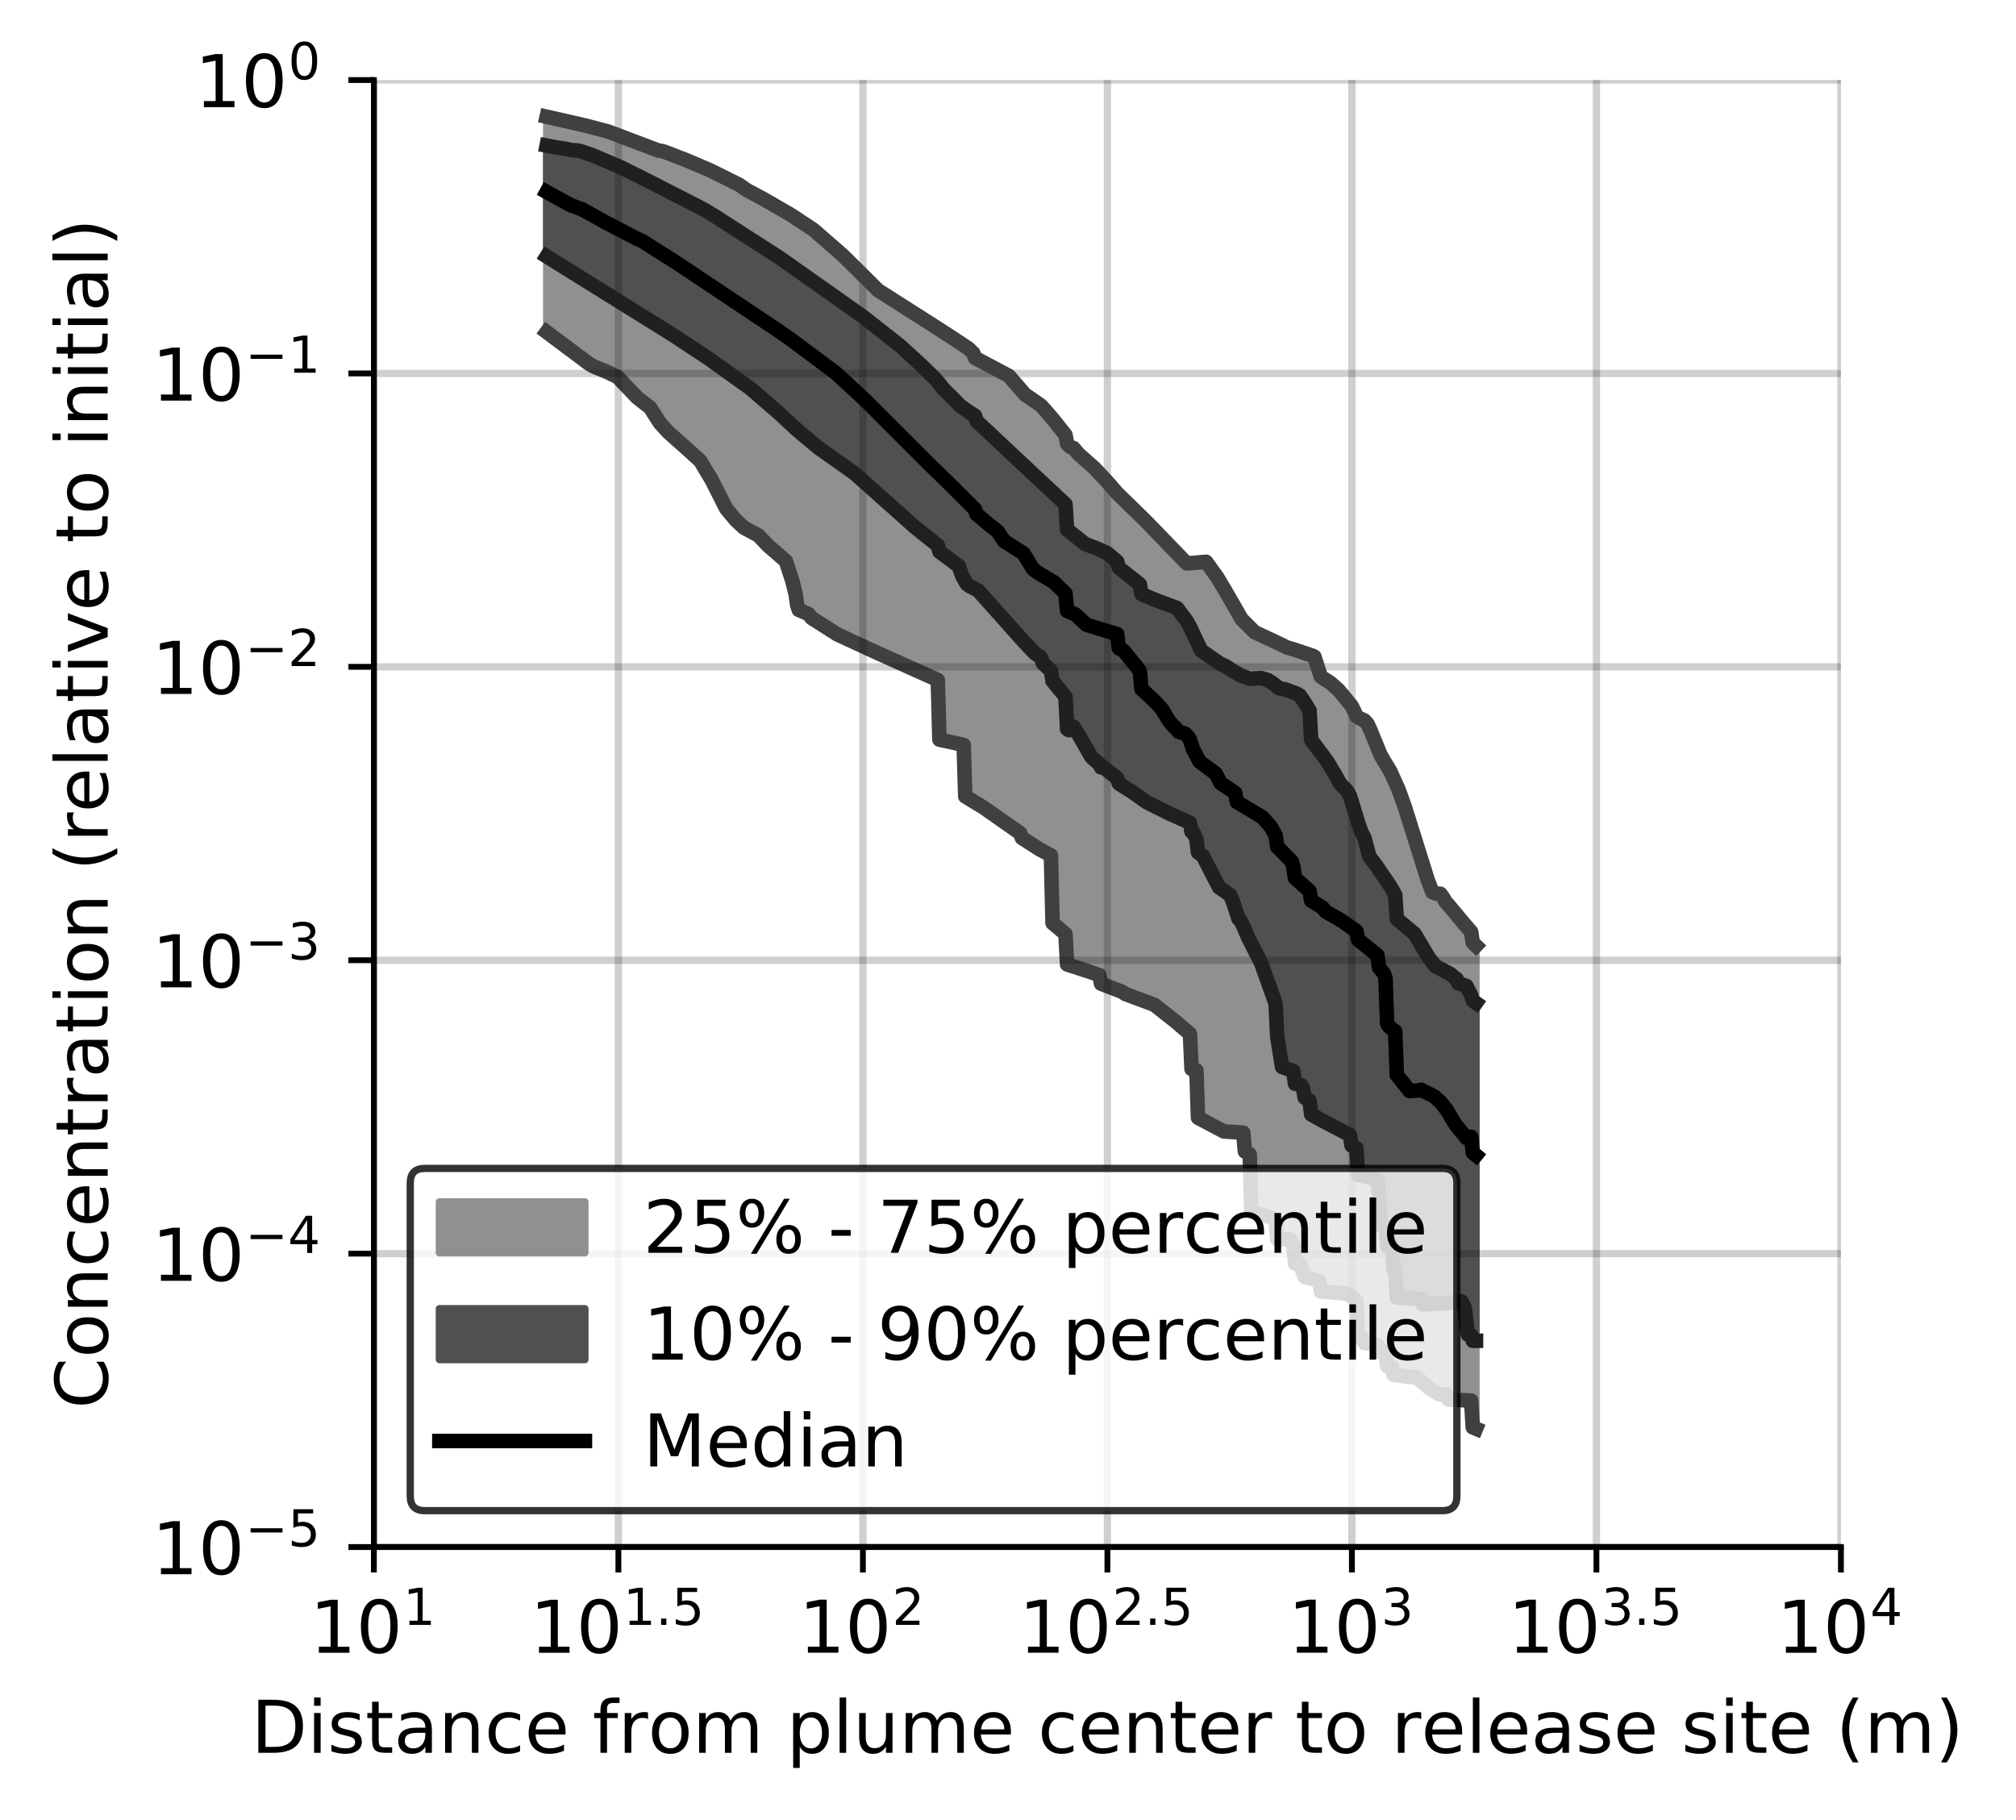 <?xml version="1.0" encoding="utf-8" standalone="no"?>
<!DOCTYPE svg PUBLIC "-//W3C//DTD SVG 1.1//EN"
  "http://www.w3.org/Graphics/SVG/1.1/DTD/svg11.dtd">
<!-- Created with matplotlib (https://matplotlib.org/) -->
<svg height="250.155pt" version="1.1" viewBox="0 0 277.037 250.155" width="277.037pt" xmlns="http://www.w3.org/2000/svg" xmlns:xlink="http://www.w3.org/1999/xlink">
 <defs>
  <style type="text/css">
*{stroke-linecap:butt;stroke-linejoin:round;}
  </style>
 </defs>
 <g id="figure_1">
  <g id="patch_1">
   <path d="M 0 250.155 
L 277.037 250.155 
L 277.037 0 
L 0 0 
z
" style="fill:#ffffff;"/>
  </g>
  <g id="axes_1">
   <g id="patch_2">
    <path d="M 51.378 212.599 
L 252.978 212.599 
L 252.978 10.999 
L 51.378 10.999 
z
" style="fill:#ffffff;"/>
   </g>
   <g id="PolyCollection_1">
    <defs>
     <path d="M 75.122 -234.114 
L 75.122 -204.523 
L 75.345 -204.351 
L 75.567 -204.179 
L 75.789 -204.005 
L 76.011 -203.831 
L 76.233 -203.657 
L 76.455 -203.483 
L 76.677 -203.309 
L 76.899 -203.135 
L 77.121 -202.96 
L 77.343 -202.786 
L 77.566 -202.612 
L 77.788 -202.438 
L 78.01 -202.264 
L 78.232 -202.09 
L 78.454 -201.916 
L 78.676 -201.752 
L 78.898 -201.59 
L 79.12 -201.427 
L 79.342 -201.266 
L 79.564 -201.113 
L 79.787 -200.96 
L 80.009 -200.807 
L 80.231 -200.655 
L 80.453 -200.502 
L 80.675 -200.349 
L 80.897 -200.196 
L 81.119 -200.043 
L 81.341 -199.89 
L 81.563 -199.808 
L 81.786 -199.728 
L 82.008 -199.644 
L 82.23 -199.555 
L 82.452 -199.465 
L 82.674 -199.375 
L 82.896 -199.286 
L 83.118 -199.19 
L 83.34 -199.087 
L 83.562 -198.984 
L 83.784 -198.882 
L 84.007 -198.779 
L 84.229 -198.669 
L 84.451 -198.551 
L 84.673 -198.433 
L 84.895 -198.316 
L 85.117 -198.107 
L 85.339 -197.874 
L 85.561 -197.64 
L 85.783 -197.406 
L 86.005 -197.154 
L 86.228 -196.902 
L 86.45 -196.651 
L 86.672 -196.399 
L 86.894 -196.148 
L 87.116 -195.896 
L 87.338 -195.682 
L 87.56 -195.522 
L 87.782 -195.363 
L 88.004 -195.203 
L 88.226 -195.044 
L 88.449 -194.884 
L 88.671 -194.725 
L 88.893 -194.565 
L 89.115 -194.405 
L 89.337 -194.134 
L 89.559 -193.759 
L 89.781 -193.384 
L 90.003 -193.014 
L 90.225 -192.652 
L 90.447 -192.346 
L 90.67 -192.045 
L 90.892 -191.769 
L 91.114 -191.54 
L 91.336 -191.356 
L 91.558 -191.045 
L 91.78 -190.812 
L 92.002 -190.602 
L 92.224 -190.398 
L 92.446 -190.195 
L 92.668 -189.995 
L 92.891 -189.801 
L 93.113 -189.607 
L 93.335 -189.413 
L 93.557 -189.219 
L 93.779 -189.024 
L 94.001 -188.829 
L 94.223 -188.635 
L 94.445 -188.441 
L 94.667 -188.247 
L 94.889 -188.049 
L 95.112 -187.848 
L 95.334 -187.648 
L 95.556 -187.447 
L 95.778 -187.246 
L 96 -187.038 
L 96.222 -186.826 
L 96.444 -186.484 
L 96.666 -186.128 
L 96.888 -185.763 
L 97.111 -185.397 
L 97.333 -185.019 
L 97.555 -184.63 
L 97.777 -184.24 
L 97.999 -183.831 
L 98.221 -183.414 
L 98.443 -182.993 
L 98.665 -182.544 
L 98.887 -182.095 
L 99.109 -181.615 
L 99.332 -181.127 
L 99.554 -180.623 
L 99.776 -180.283 
L 99.998 -179.989 
L 100.22 -179.694 
L 100.442 -179.41 
L 100.664 -179.169 
L 100.886 -178.928 
L 101.108 -178.687 
L 101.33 -178.446 
L 101.553 -178.205 
L 101.775 -177.964 
L 101.997 -177.755 
L 102.219 -177.641 
L 102.441 -177.527 
L 102.663 -177.412 
L 102.885 -177.298 
L 103.107 -177.184 
L 103.329 -177.069 
L 103.551 -176.956 
L 103.774 -176.842 
L 103.996 -176.727 
L 104.218 -176.574 
L 104.44 -176.319 
L 104.662 -176.069 
L 104.884 -175.834 
L 105.106 -175.6 
L 105.328 -175.383 
L 105.55 -175.167 
L 105.772 -174.958 
L 105.995 -174.759 
L 106.217 -174.56 
L 106.439 -174.372 
L 106.661 -174.186 
L 106.883 -174.002 
L 107.105 -173.827 
L 107.327 -173.652 
L 107.549 -173.48 
L 107.771 -173.313 
L 107.993 -173.046 
L 108.216 -172.438 
L 108.438 -171.805 
L 108.66 -171.067 
L 108.882 -170.33 
L 109.104 -169.44 
L 109.326 -168.532 
L 109.548 -167.018 
L 109.77 -166.341 
L 109.992 -166.264 
L 110.215 -166.189 
L 110.437 -166.118 
L 110.659 -166.048 
L 110.881 -165.977 
L 111.103 -165.774 
L 111.325 -165.429 
L 111.547 -165.213 
L 111.769 -165.065 
L 111.991 -164.92 
L 112.213 -164.772 
L 112.436 -164.622 
L 112.658 -164.472 
L 112.88 -164.316 
L 113.102 -164.159 
L 113.324 -163.998 
L 113.546 -163.834 
L 113.768 -163.677 
L 113.99 -163.522 
L 114.212 -163.39 
L 114.434 -163.279 
L 114.657 -163.169 
L 114.879 -163.062 
L 115.101 -162.954 
L 115.323 -162.847 
L 115.545 -162.739 
L 115.767 -162.632 
L 115.989 -162.525 
L 116.211 -162.421 
L 116.433 -162.317 
L 116.655 -162.213 
L 116.878 -162.11 
L 117.1 -162.006 
L 117.322 -161.903 
L 117.544 -161.8 
L 117.766 -161.699 
L 117.988 -161.597 
L 118.21 -161.496 
L 118.432 -161.394 
L 118.654 -161.292 
L 118.876 -161.191 
L 119.099 -161.091 
L 119.321 -160.992 
L 119.543 -160.892 
L 119.765 -160.793 
L 119.987 -160.693 
L 120.209 -160.594 
L 120.431 -160.495 
L 120.653 -160.397 
L 120.875 -160.3 
L 121.097 -160.202 
L 121.32 -160.105 
L 121.542 -160.007 
L 121.764 -159.909 
L 121.986 -159.813 
L 122.208 -159.717 
L 122.43 -159.621 
L 122.652 -159.525 
L 122.874 -159.429 
L 123.096 -159.332 
L 123.319 -159.235 
L 123.541 -159.136 
L 123.763 -159.037 
L 123.985 -158.937 
L 124.207 -158.838 
L 124.429 -158.739 
L 124.651 -158.639 
L 124.873 -158.54 
L 125.095 -158.44 
L 125.317 -158.34 
L 125.54 -158.24 
L 125.762 -158.141 
L 125.984 -158.042 
L 126.206 -157.943 
L 126.428 -157.843 
L 126.65 -157.743 
L 126.872 -157.642 
L 127.094 -157.542 
L 127.316 -157.442 
L 127.538 -157.341 
L 127.761 -157.24 
L 127.983 -157.137 
L 128.205 -157.033 
L 128.427 -156.928 
L 128.649 -156.819 
L 128.871 -156.702 
L 129.093 -148.511 
L 129.315 -148.466 
L 129.537 -148.42 
L 129.759 -148.375 
L 129.982 -148.33 
L 130.204 -148.283 
L 130.426 -148.235 
L 130.648 -148.186 
L 130.87 -148.137 
L 131.092 -148.088 
L 131.314 -148.039 
L 131.536 -147.99 
L 131.758 -147.941 
L 131.98 -147.89 
L 132.203 -147.838 
L 132.425 -147.785 
L 132.647 -140.705 
L 132.869 -140.581 
L 133.091 -140.456 
L 133.313 -140.332 
L 133.535 -140.207 
L 133.757 -140.071 
L 133.979 -139.93 
L 134.201 -139.79 
L 134.424 -139.649 
L 134.646 -139.509 
L 134.868 -139.368 
L 135.09 -139.228 
L 135.312 -139.074 
L 135.534 -138.92 
L 135.756 -138.766 
L 135.978 -138.613 
L 136.2 -138.459 
L 136.422 -138.305 
L 136.645 -138.144 
L 136.867 -137.982 
L 137.089 -137.821 
L 137.311 -137.66 
L 137.533 -137.498 
L 137.755 -137.338 
L 137.977 -137.177 
L 138.199 -137.017 
L 138.421 -136.858 
L 138.644 -136.699 
L 138.866 -136.542 
L 139.088 -136.39 
L 139.31 -136.238 
L 139.532 -136.087 
L 139.754 -135.936 
L 139.976 -135.791 
L 140.198 -135.654 
L 140.42 -135.005 
L 140.642 -134.851 
L 140.865 -134.696 
L 141.087 -134.547 
L 141.309 -134.403 
L 141.531 -134.26 
L 141.753 -134.116 
L 141.975 -133.972 
L 142.197 -133.835 
L 142.419 -133.704 
L 142.641 -133.572 
L 142.863 -133.441 
L 143.086 -133.309 
L 143.308 -133.186 
L 143.53 -133.068 
L 143.752 -132.949 
L 143.974 -132.831 
L 144.196 -132.712 
L 144.418 -132.604 
L 144.64 -123.312 
L 144.862 -123.124 
L 145.084 -122.937 
L 145.307 -122.748 
L 145.529 -122.558 
L 145.751 -122.368 
L 145.973 -122.18 
L 146.195 -121.994 
L 146.417 -121.809 
L 146.639 -117.624 
L 146.861 -117.558 
L 147.083 -117.492 
L 147.305 -117.425 
L 147.528 -117.359 
L 147.75 -117.292 
L 147.972 -117.223 
L 148.194 -117.151 
L 148.416 -117.078 
L 148.638 -117.005 
L 148.86 -116.933 
L 149.082 -116.859 
L 149.304 -116.782 
L 149.526 -116.704 
L 149.749 -116.626 
L 149.971 -116.547 
L 150.193 -116.468 
L 150.415 -116.387 
L 150.637 -116.305 
L 150.859 -116.222 
L 151.081 -116.139 
L 151.303 -114.975 
L 151.525 -114.895 
L 151.748 -114.815 
L 151.97 -114.735 
L 152.192 -114.655 
L 152.414 -114.574 
L 152.636 -114.494 
L 152.858 -114.411 
L 153.08 -114.328 
L 153.302 -114.242 
L 153.524 -114.154 
L 153.746 -114.064 
L 153.969 -113.969 
L 154.191 -113.865 
L 154.413 -113.639 
L 154.635 -113.561 
L 154.857 -113.484 
L 155.079 -113.406 
L 155.301 -113.331 
L 155.523 -113.258 
L 155.745 -113.185 
L 155.967 -113.114 
L 156.19 -113.043 
L 156.412 -112.973 
L 156.634 -112.903 
L 156.856 -112.833 
L 157.078 -112.763 
L 157.3 -112.686 
L 157.522 -112.609 
L 157.744 -112.532 
L 157.966 -112.454 
L 158.188 -112.376 
L 158.411 -112.231 
L 158.633 -112.068 
L 158.855 -111.902 
L 159.077 -111.736 
L 159.299 -111.567 
L 159.521 -111.396 
L 159.743 -111.224 
L 159.965 -111.049 
L 160.187 -110.874 
L 160.409 -110.697 
L 160.632 -110.518 
L 160.854 -110.339 
L 161.076 -110.157 
L 161.298 -109.975 
L 161.52 -109.79 
L 161.742 -109.602 
L 161.964 -109.412 
L 162.186 -109.221 
L 162.408 -109.029 
L 162.63 -108.836 
L 162.853 -108.643 
L 163.075 -108.448 
L 163.297 -108.262 
L 163.519 -108.079 
L 163.741 -103.255 
L 163.963 -103.173 
L 164.185 -103.112 
L 164.407 -103.07 
L 164.629 -96.554 
L 164.852 -96.43 
L 165.074 -96.307 
L 165.296 -96.184 
L 165.518 -96.062 
L 165.74 -95.94 
L 165.962 -95.818 
L 166.184 -95.697 
L 166.406 -95.575 
L 166.628 -95.453 
L 166.85 -95.33 
L 167.073 -95.208 
L 167.295 -95.084 
L 167.517 -94.961 
L 167.739 -94.837 
L 167.961 -94.713 
L 168.183 -94.669 
L 168.405 -94.655 
L 168.627 -94.64 
L 168.849 -94.626 
L 169.071 -94.612 
L 169.294 -94.598 
L 169.516 -94.584 
L 169.738 -94.571 
L 169.96 -94.557 
L 170.182 -94.543 
L 170.404 -94.53 
L 170.626 -94.516 
L 170.848 -94.502 
L 171.07 -91.918 
L 171.292 -91.786 
L 171.515 -91.655 
L 171.737 -91.523 
L 171.959 -83.627 
L 172.181 -83.573 
L 172.403 -83.517 
L 172.625 -83.46 
L 172.847 -83.401 
L 173.069 -83.34 
L 173.291 -83.277 
L 173.513 -83.211 
L 173.736 -83.142 
L 173.958 -83.071 
L 174.18 -82.995 
L 174.402 -82.916 
L 174.624 -82.83 
L 174.846 -82.736 
L 175.068 -82.634 
L 175.29 -82.524 
L 175.512 -79.856 
L 175.734 -79.856 
L 175.957 -79.856 
L 176.179 -79.856 
L 176.401 -79.856 
L 176.623 -79.856 
L 176.845 -79.856 
L 177.067 -79.856 
L 177.289 -79.856 
L 177.511 -79.53 
L 177.733 -79.048 
L 177.955 -76.516 
L 178.178 -76.51 
L 178.4 -76.503 
L 178.622 -76.478 
L 178.844 -75.902 
L 179.066 -75.324 
L 179.288 -74.686 
L 179.51 -74.626 
L 179.732 -74.565 
L 179.954 -74.503 
L 180.177 -74.441 
L 180.399 -74.377 
L 180.621 -74.314 
L 180.843 -74.249 
L 181.065 -74.183 
L 181.287 -74.117 
L 181.509 -72.676 
L 181.731 -72.665 
L 181.953 -72.655 
L 182.175 -72.645 
L 182.398 -72.636 
L 182.62 -72.627 
L 182.842 -72.618 
L 183.064 -72.609 
L 183.286 -72.601 
L 183.508 -72.593 
L 183.73 -72.585 
L 183.952 -72.577 
L 184.174 -72.57 
L 184.396 -72.562 
L 184.619 -72.555 
L 184.841 -72.51 
L 185.063 -72.392 
L 185.285 -72.264 
L 185.507 -72.125 
L 185.729 -71.973 
L 185.951 -71.807 
L 186.173 -71.614 
L 186.395 -71.364 
L 186.617 -66.398 
L 186.84 -66.345 
L 187.062 -66.291 
L 187.284 -66.237 
L 187.506 -65.602 
L 187.728 -65.572 
L 187.95 -65.541 
L 188.172 -65.511 
L 188.394 -65.482 
L 188.616 -65.453 
L 188.838 -65.424 
L 189.061 -65.396 
L 189.283 -65.367 
L 189.505 -64.407 
L 189.727 -64.404 
L 189.949 -64.401 
L 190.171 -64.398 
L 190.393 -64.395 
L 190.615 -62.42 
L 190.837 -62.39 
L 191.059 -62.359 
L 191.282 -62.327 
L 191.504 -61.235 
L 191.726 -61.191 
L 191.948 -61.146 
L 192.17 -61.102 
L 192.392 -61.059 
L 192.614 -61.015 
L 192.836 -61 
L 193.058 -60.985 
L 193.281 -60.977 
L 193.503 -60.977 
L 193.725 -60.977 
L 193.947 -60.977 
L 194.169 -60.977 
L 194.391 -60.977 
L 194.613 -60.899 
L 194.835 -60.699 
L 195.057 -60.497 
L 195.279 -60.296 
L 195.502 -60.099 
L 195.724 -59.909 
L 195.946 -59.731 
L 196.168 -59.562 
L 196.39 -59.399 
L 196.612 -59.244 
L 196.834 -59.097 
L 197.056 -58.952 
L 197.278 -58.809 
L 197.5 -58.669 
L 197.723 -58.556 
L 197.945 -58.541 
L 198.167 -58.527 
L 198.389 -58.512 
L 198.611 -58.512 
L 198.833 -58.512 
L 199.055 -57.813 
L 199.277 -57.802 
L 199.499 -57.791 
L 199.721 -57.78 
L 199.944 -57.77 
L 200.166 -57.76 
L 200.388 -57.752 
L 200.61 -57.744 
L 200.832 -57.737 
L 201.054 -57.729 
L 201.276 -57.722 
L 201.498 -57.715 
L 201.72 -57.707 
L 201.942 -57.698 
L 202.165 -57.69 
L 202.387 -54.001 
L 202.609 -53.91 
L 202.831 -53.818 
L 202.831 -120.191 
L 202.831 -120.191 
L 202.609 -120.399 
L 202.387 -120.611 
L 202.165 -122.095 
L 201.942 -122.361 
L 201.72 -122.628 
L 201.498 -122.89 
L 201.276 -123.117 
L 201.054 -123.355 
L 200.832 -123.6 
L 200.61 -123.867 
L 200.388 -124.134 
L 200.166 -124.405 
L 199.944 -124.677 
L 199.721 -124.95 
L 199.499 -125.224 
L 199.277 -125.503 
L 199.055 -125.784 
L 198.833 -126.072 
L 198.611 -126.265 
L 198.389 -126.711 
L 198.167 -127.067 
L 197.945 -127.328 
L 197.723 -127.34 
L 197.5 -127.354 
L 197.278 -127.372 
L 197.056 -127.404 
L 196.834 -127.551 
L 196.612 -128.117 
L 196.39 -128.705 
L 196.168 -129.315 
L 195.946 -129.941 
L 195.724 -130.585 
L 195.502 -131.247 
L 195.279 -131.922 
L 195.057 -132.63 
L 194.835 -133.355 
L 194.613 -134.102 
L 194.391 -134.865 
L 194.169 -135.635 
L 193.947 -136.404 
L 193.725 -136.944 
L 193.503 -137.737 
L 193.281 -138.5 
L 193.058 -139.233 
L 192.836 -139.926 
L 192.614 -140.553 
L 192.392 -141.142 
L 192.17 -141.703 
L 191.948 -142.228 
L 191.726 -142.97 
L 191.504 -143.235 
L 191.282 -143.699 
L 191.059 -144.15 
L 190.837 -144.554 
L 190.615 -144.948 
L 190.393 -145.319 
L 190.171 -145.684 
L 189.949 -146.039 
L 189.727 -146.378 
L 189.505 -146.812 
L 189.283 -147.364 
L 189.061 -147.921 
L 188.838 -148.49 
L 188.616 -149.058 
L 188.394 -149.65 
L 188.172 -150.24 
L 187.95 -150.645 
L 187.728 -150.906 
L 187.506 -151.146 
L 187.284 -151.264 
L 187.062 -151.358 
L 186.84 -151.445 
L 186.617 -151.528 
L 186.395 -151.749 
L 186.173 -152.272 
L 185.951 -152.796 
L 185.729 -153.169 
L 185.507 -153.448 
L 185.285 -153.723 
L 185.063 -153.996 
L 184.841 -154.268 
L 184.619 -154.541 
L 184.396 -154.808 
L 184.174 -155.071 
L 183.952 -155.32 
L 183.73 -155.533 
L 183.508 -155.739 
L 183.286 -155.939 
L 183.064 -156.128 
L 182.842 -156.309 
L 182.62 -156.48 
L 182.398 -156.637 
L 182.175 -156.784 
L 181.953 -156.919 
L 181.731 -157.044 
L 181.509 -157.166 
L 181.287 -157.685 
L 181.065 -158.447 
L 180.843 -159.205 
L 180.621 -159.915 
L 180.399 -160.032 
L 180.177 -160.136 
L 179.954 -160.231 
L 179.732 -160.324 
L 179.51 -160.399 
L 179.288 -160.463 
L 179.066 -160.526 
L 178.844 -160.588 
L 178.622 -160.655 
L 178.4 -160.722 
L 178.178 -160.79 
L 177.955 -160.856 
L 177.733 -160.927 
L 177.511 -160.999 
L 177.289 -161.07 
L 177.067 -161.143 
L 176.845 -161.186 
L 176.623 -161.23 
L 176.401 -161.315 
L 176.179 -161.499 
L 175.957 -161.623 
L 175.734 -161.748 
L 175.512 -161.872 
L 175.29 -161.993 
L 175.068 -162.114 
L 174.846 -162.235 
L 174.624 -162.355 
L 174.402 -162.476 
L 174.18 -162.579 
L 173.958 -162.662 
L 173.736 -162.745 
L 173.513 -162.829 
L 173.291 -162.919 
L 173.069 -163.01 
L 172.847 -163.101 
L 172.625 -163.192 
L 172.403 -163.29 
L 172.181 -163.407 
L 171.959 -163.641 
L 171.737 -163.875 
L 171.515 -164.114 
L 171.292 -164.354 
L 171.07 -164.591 
L 170.848 -164.829 
L 170.626 -165.069 
L 170.404 -165.311 
L 170.182 -165.715 
L 169.96 -166.118 
L 169.738 -166.522 
L 169.516 -166.925 
L 169.294 -167.328 
L 169.071 -167.73 
L 168.849 -168.132 
L 168.627 -168.529 
L 168.405 -168.924 
L 168.183 -169.315 
L 167.961 -169.702 
L 167.739 -170.087 
L 167.517 -170.45 
L 167.295 -170.789 
L 167.073 -171.117 
L 166.85 -171.441 
L 166.628 -171.758 
L 166.406 -172.065 
L 166.184 -172.372 
L 165.962 -172.664 
L 165.74 -172.953 
L 165.518 -172.969 
L 165.296 -172.947 
L 165.074 -172.923 
L 164.852 -172.898 
L 164.629 -172.873 
L 164.407 -172.845 
L 164.185 -172.816 
L 163.963 -172.786 
L 163.741 -172.757 
L 163.519 -172.742 
L 163.297 -172.726 
L 163.075 -172.73 
L 162.853 -172.959 
L 162.63 -173.193 
L 162.408 -173.426 
L 162.186 -173.659 
L 161.964 -173.892 
L 161.742 -174.125 
L 161.52 -174.358 
L 161.298 -174.592 
L 161.076 -174.825 
L 160.854 -175.058 
L 160.632 -175.29 
L 160.409 -175.523 
L 160.187 -175.755 
L 159.965 -175.985 
L 159.743 -176.216 
L 159.521 -176.447 
L 159.299 -176.677 
L 159.077 -176.908 
L 158.855 -177.138 
L 158.633 -177.363 
L 158.411 -177.586 
L 158.188 -177.809 
L 157.966 -178.031 
L 157.744 -178.254 
L 157.522 -178.477 
L 157.3 -178.699 
L 157.078 -178.92 
L 156.856 -179.14 
L 156.634 -179.36 
L 156.412 -179.58 
L 156.19 -179.799 
L 155.967 -180.019 
L 155.745 -180.238 
L 155.523 -180.455 
L 155.301 -180.671 
L 155.079 -180.887 
L 154.857 -181.102 
L 154.635 -181.318 
L 154.413 -181.533 
L 154.191 -181.748 
L 153.969 -181.963 
L 153.746 -182.174 
L 153.524 -182.382 
L 153.302 -182.591 
L 153.08 -182.815 
L 152.858 -183.088 
L 152.636 -183.361 
L 152.414 -183.634 
L 152.192 -183.907 
L 151.97 -184.18 
L 151.748 -184.443 
L 151.525 -184.702 
L 151.303 -184.933 
L 151.081 -185.152 
L 150.859 -185.371 
L 150.637 -185.591 
L 150.415 -185.81 
L 150.193 -186.029 
L 149.971 -186.248 
L 149.749 -186.467 
L 149.526 -186.685 
L 149.304 -186.868 
L 149.082 -187.051 
L 148.86 -187.234 
L 148.638 -187.417 
L 148.416 -187.6 
L 148.194 -187.783 
L 147.972 -187.966 
L 147.75 -188.274 
L 147.528 -188.583 
L 147.305 -188.666 
L 147.083 -188.732 
L 146.861 -188.924 
L 146.639 -189.196 
L 146.417 -190.389 
L 146.195 -190.677 
L 145.973 -190.964 
L 145.751 -191.252 
L 145.529 -191.536 
L 145.307 -191.807 
L 145.084 -192.077 
L 144.862 -192.347 
L 144.64 -192.617 
L 144.418 -192.878 
L 144.196 -193.137 
L 143.974 -193.396 
L 143.752 -193.655 
L 143.53 -193.913 
L 143.308 -194.167 
L 143.086 -194.4 
L 142.863 -194.562 
L 142.641 -194.725 
L 142.419 -194.887 
L 142.197 -195.034 
L 141.975 -195.179 
L 141.753 -195.323 
L 141.531 -195.468 
L 141.309 -195.612 
L 141.087 -195.757 
L 140.865 -195.934 
L 140.642 -196.068 
L 140.42 -196.354 
L 140.198 -196.657 
L 139.976 -196.96 
L 139.754 -197.256 
L 139.532 -197.511 
L 139.31 -197.765 
L 139.088 -198.02 
L 138.866 -198.266 
L 138.644 -198.497 
L 138.421 -198.645 
L 138.199 -198.793 
L 137.977 -198.929 
L 137.755 -199.061 
L 137.533 -199.192 
L 137.311 -199.324 
L 137.089 -199.456 
L 136.867 -199.573 
L 136.645 -199.673 
L 136.422 -199.775 
L 136.2 -199.876 
L 135.978 -199.979 
L 135.756 -200.087 
L 135.534 -200.195 
L 135.312 -200.303 
L 135.09 -200.411 
L 134.868 -200.521 
L 134.646 -200.633 
L 134.424 -200.746 
L 134.201 -200.858 
L 133.979 -200.97 
L 133.757 -201.616 
L 133.535 -201.891 
L 133.313 -202.081 
L 133.091 -202.258 
L 132.869 -202.427 
L 132.647 -202.589 
L 132.425 -202.746 
L 132.203 -202.899 
L 131.98 -203.043 
L 131.758 -203.184 
L 131.536 -203.322 
L 131.314 -203.459 
L 131.092 -203.594 
L 130.87 -203.727 
L 130.648 -203.86 
L 130.426 -203.991 
L 130.204 -204.125 
L 129.982 -204.263 
L 129.759 -204.406 
L 129.537 -204.554 
L 129.315 -204.702 
L 129.093 -204.855 
L 128.871 -205.008 
L 128.649 -205.161 
L 128.427 -205.315 
L 128.205 -205.469 
L 127.983 -205.623 
L 127.761 -205.775 
L 127.538 -205.927 
L 127.316 -206.078 
L 127.094 -206.23 
L 126.872 -206.377 
L 126.65 -206.519 
L 126.428 -206.662 
L 126.206 -206.804 
L 125.984 -206.944 
L 125.762 -207.084 
L 125.54 -207.224 
L 125.317 -207.364 
L 125.095 -207.504 
L 124.873 -207.642 
L 124.651 -207.781 
L 124.429 -207.919 
L 124.207 -208.058 
L 123.985 -208.196 
L 123.763 -208.334 
L 123.541 -208.472 
L 123.319 -208.61 
L 123.096 -208.748 
L 122.874 -208.886 
L 122.652 -209.024 
L 122.43 -209.162 
L 122.208 -209.3 
L 121.986 -209.438 
L 121.764 -209.577 
L 121.542 -209.715 
L 121.32 -209.853 
L 121.097 -209.991 
L 120.875 -210.129 
L 120.653 -210.267 
L 120.431 -210.408 
L 120.209 -210.641 
L 119.987 -210.874 
L 119.765 -211.108 
L 119.543 -211.341 
L 119.321 -211.574 
L 119.099 -211.807 
L 118.876 -212.04 
L 118.654 -212.274 
L 118.432 -212.508 
L 118.21 -212.742 
L 117.988 -212.976 
L 117.766 -213.211 
L 117.544 -213.428 
L 117.322 -213.638 
L 117.1 -213.849 
L 116.878 -214.059 
L 116.655 -214.269 
L 116.433 -214.479 
L 116.211 -214.689 
L 115.989 -214.899 
L 115.767 -215.109 
L 115.545 -215.319 
L 115.323 -215.529 
L 115.101 -215.739 
L 114.879 -215.948 
L 114.657 -216.158 
L 114.434 -216.359 
L 114.212 -216.546 
L 113.99 -216.732 
L 113.768 -216.919 
L 113.546 -217.106 
L 113.324 -217.292 
L 113.102 -217.477 
L 112.88 -217.663 
L 112.658 -217.849 
L 112.436 -218.035 
L 112.213 -218.221 
L 111.991 -218.406 
L 111.769 -218.592 
L 111.547 -218.757 
L 111.325 -218.912 
L 111.103 -219.066 
L 110.881 -219.221 
L 110.659 -219.374 
L 110.437 -219.526 
L 110.215 -219.666 
L 109.992 -219.806 
L 109.77 -219.945 
L 109.548 -220.085 
L 109.326 -220.225 
L 109.104 -220.364 
L 108.882 -220.504 
L 108.66 -220.644 
L 108.438 -220.784 
L 108.216 -220.923 
L 107.993 -221.06 
L 107.771 -221.196 
L 107.549 -221.331 
L 107.327 -221.466 
L 107.105 -221.602 
L 106.883 -221.734 
L 106.661 -221.855 
L 106.439 -221.976 
L 106.217 -222.097 
L 105.995 -222.218 
L 105.772 -222.339 
L 105.55 -222.46 
L 105.328 -222.581 
L 105.106 -222.702 
L 104.884 -222.823 
L 104.662 -222.944 
L 104.44 -223.064 
L 104.218 -223.185 
L 103.996 -223.306 
L 103.774 -223.426 
L 103.551 -223.547 
L 103.329 -223.667 
L 103.107 -223.787 
L 102.885 -223.903 
L 102.663 -224.01 
L 102.441 -224.117 
L 102.219 -224.258 
L 101.997 -224.432 
L 101.775 -224.605 
L 101.553 -224.778 
L 101.33 -224.948 
L 101.108 -225.071 
L 100.886 -225.178 
L 100.664 -225.284 
L 100.442 -225.39 
L 100.22 -225.496 
L 99.998 -225.602 
L 99.776 -225.709 
L 99.554 -225.815 
L 99.332 -225.921 
L 99.109 -226.026 
L 98.887 -226.131 
L 98.665 -226.236 
L 98.443 -226.341 
L 98.221 -226.446 
L 97.999 -226.551 
L 97.777 -226.656 
L 97.555 -226.762 
L 97.333 -226.867 
L 97.111 -226.972 
L 96.888 -227.077 
L 96.666 -227.182 
L 96.444 -227.287 
L 96.222 -227.392 
L 96 -227.483 
L 95.778 -227.57 
L 95.556 -227.657 
L 95.334 -227.744 
L 95.112 -227.831 
L 94.889 -227.918 
L 94.667 -228.005 
L 94.445 -228.092 
L 94.223 -228.18 
L 94.001 -228.267 
L 93.779 -228.353 
L 93.557 -228.439 
L 93.335 -228.525 
L 93.113 -228.61 
L 92.891 -228.696 
L 92.668 -228.782 
L 92.446 -228.868 
L 92.224 -228.954 
L 92.002 -229.039 
L 91.78 -229.125 
L 91.558 -229.211 
L 91.336 -229.294 
L 91.114 -229.371 
L 90.892 -229.448 
L 90.67 -229.471 
L 90.447 -229.479 
L 90.225 -229.488 
L 90.003 -229.496 
L 89.781 -229.563 
L 89.559 -229.673 
L 89.337 -229.767 
L 89.115 -229.856 
L 88.893 -229.945 
L 88.671 -230.035 
L 88.449 -230.124 
L 88.226 -230.214 
L 88.004 -230.303 
L 87.782 -230.393 
L 87.56 -230.482 
L 87.338 -230.571 
L 87.116 -230.661 
L 86.894 -230.75 
L 86.672 -230.84 
L 86.45 -230.929 
L 86.228 -231.019 
L 86.005 -231.108 
L 85.783 -231.197 
L 85.561 -231.287 
L 85.339 -231.376 
L 85.117 -231.466 
L 84.895 -231.555 
L 84.673 -231.645 
L 84.451 -231.734 
L 84.229 -231.823 
L 84.007 -231.91 
L 83.784 -231.996 
L 83.562 -232.082 
L 83.34 -232.168 
L 83.118 -232.254 
L 82.896 -232.323 
L 82.674 -232.375 
L 82.452 -232.428 
L 82.23 -232.481 
L 82.008 -232.533 
L 81.786 -232.586 
L 81.563 -232.639 
L 81.341 -232.691 
L 81.119 -232.744 
L 80.897 -232.797 
L 80.675 -232.849 
L 80.453 -232.902 
L 80.231 -232.954 
L 80.009 -233.007 
L 79.787 -233.06 
L 79.564 -233.112 
L 79.342 -233.165 
L 79.12 -233.218 
L 78.898 -233.27 
L 78.676 -233.323 
L 78.454 -233.376 
L 78.232 -233.428 
L 78.01 -233.481 
L 77.788 -233.534 
L 77.566 -233.586 
L 77.343 -233.639 
L 77.121 -233.692 
L 76.899 -233.744 
L 76.677 -233.792 
L 76.455 -233.838 
L 76.233 -233.884 
L 76.011 -233.93 
L 75.789 -233.976 
L 75.567 -234.022 
L 75.345 -234.068 
L 75.122 -234.114 
z
" id="ma30386954e" style="stroke:#909090;"/>
    </defs>
    <g clip-path="url(#pbccbe5ae24)">
     <use style="fill:#909090;stroke:#909090;" x="0" xlink:href="#ma30386954e" y="250.155"/>
    </g>
   </g>
   <g id="PolyCollection_2">
    <defs>
     <path d="M 75.122 -230.151 
L 75.122 -214.917 
L 75.345 -214.781 
L 75.567 -214.644 
L 75.789 -214.508 
L 76.011 -214.371 
L 76.233 -214.235 
L 76.455 -214.098 
L 76.677 -213.962 
L 76.899 -213.826 
L 77.121 -213.689 
L 77.343 -213.553 
L 77.566 -213.416 
L 77.788 -213.28 
L 78.01 -213.144 
L 78.232 -213.007 
L 78.454 -212.871 
L 78.676 -212.735 
L 78.898 -212.599 
L 79.12 -212.463 
L 79.342 -212.326 
L 79.564 -212.19 
L 79.787 -212.054 
L 80.009 -211.918 
L 80.231 -211.781 
L 80.453 -211.645 
L 80.675 -211.509 
L 80.897 -211.373 
L 81.119 -211.236 
L 81.341 -211.1 
L 81.563 -210.964 
L 81.786 -210.828 
L 82.008 -210.691 
L 82.23 -210.555 
L 82.452 -210.419 
L 82.674 -210.282 
L 82.896 -210.146 
L 83.118 -210.009 
L 83.34 -209.873 
L 83.562 -209.736 
L 83.784 -209.6 
L 84.007 -209.463 
L 84.229 -209.327 
L 84.451 -209.19 
L 84.673 -209.054 
L 84.895 -208.917 
L 85.117 -208.778 
L 85.339 -208.628 
L 85.561 -208.477 
L 85.783 -208.326 
L 86.005 -208.175 
L 86.228 -208.025 
L 86.45 -207.874 
L 86.672 -207.723 
L 86.894 -207.584 
L 87.116 -207.448 
L 87.338 -207.313 
L 87.56 -207.178 
L 87.782 -207.042 
L 88.004 -206.907 
L 88.226 -206.772 
L 88.449 -206.637 
L 88.671 -206.501 
L 88.893 -206.366 
L 89.115 -206.229 
L 89.337 -206.09 
L 89.559 -205.952 
L 89.781 -205.814 
L 90.003 -205.676 
L 90.225 -205.538 
L 90.447 -205.399 
L 90.67 -205.261 
L 90.892 -205.123 
L 91.114 -204.984 
L 91.336 -204.843 
L 91.558 -204.702 
L 91.78 -204.561 
L 92.002 -204.42 
L 92.224 -204.279 
L 92.446 -204.138 
L 92.668 -203.997 
L 92.891 -203.856 
L 93.113 -203.715 
L 93.335 -203.571 
L 93.557 -203.428 
L 93.779 -203.284 
L 94.001 -203.14 
L 94.223 -202.996 
L 94.445 -202.852 
L 94.667 -202.708 
L 94.889 -202.564 
L 95.112 -202.42 
L 95.334 -202.27 
L 95.556 -202.119 
L 95.778 -201.968 
L 96 -201.818 
L 96.222 -201.667 
L 96.444 -201.516 
L 96.666 -201.365 
L 96.888 -201.215 
L 97.111 -201.064 
L 97.333 -200.91 
L 97.555 -200.756 
L 97.777 -200.602 
L 97.999 -200.448 
L 98.221 -200.294 
L 98.443 -200.14 
L 98.665 -199.986 
L 98.887 -199.833 
L 99.109 -199.677 
L 99.332 -199.52 
L 99.554 -199.363 
L 99.776 -199.206 
L 99.998 -199.049 
L 100.22 -198.892 
L 100.442 -198.735 
L 100.664 -198.578 
L 100.886 -198.421 
L 101.108 -198.269 
L 101.33 -198.117 
L 101.553 -197.965 
L 101.775 -197.812 
L 101.997 -197.66 
L 102.219 -197.505 
L 102.441 -197.325 
L 102.663 -197.145 
L 102.885 -196.964 
L 103.107 -196.78 
L 103.329 -196.597 
L 103.551 -196.413 
L 103.774 -196.23 
L 103.996 -196.046 
L 104.218 -195.862 
L 104.44 -195.679 
L 104.662 -195.495 
L 104.884 -195.311 
L 105.106 -195.128 
L 105.328 -194.944 
L 105.55 -194.761 
L 105.772 -194.577 
L 105.995 -194.392 
L 106.217 -194.194 
L 106.439 -193.971 
L 106.661 -193.748 
L 106.883 -193.526 
L 107.105 -193.309 
L 107.327 -193.098 
L 107.549 -192.887 
L 107.771 -192.676 
L 107.993 -192.466 
L 108.216 -192.263 
L 108.438 -192.063 
L 108.66 -191.863 
L 108.882 -191.659 
L 109.104 -191.455 
L 109.326 -191.258 
L 109.548 -191.062 
L 109.77 -190.867 
L 109.992 -190.672 
L 110.215 -190.476 
L 110.437 -190.287 
L 110.659 -190.101 
L 110.881 -189.914 
L 111.103 -189.728 
L 111.325 -189.541 
L 111.547 -189.358 
L 111.769 -189.179 
L 111.991 -189.001 
L 112.213 -188.822 
L 112.436 -188.644 
L 112.658 -188.497 
L 112.88 -188.357 
L 113.102 -188.217 
L 113.324 -188.077 
L 113.546 -187.938 
L 113.768 -187.784 
L 113.99 -187.609 
L 114.212 -187.434 
L 114.434 -187.261 
L 114.657 -187.089 
L 114.879 -186.917 
L 115.101 -186.744 
L 115.323 -186.572 
L 115.545 -186.4 
L 115.767 -186.228 
L 115.989 -186.056 
L 116.211 -185.883 
L 116.433 -185.712 
L 116.655 -185.603 
L 116.878 -185.5 
L 117.1 -185.4 
L 117.322 -185.199 
L 117.544 -184.998 
L 117.766 -184.796 
L 117.988 -184.595 
L 118.21 -184.393 
L 118.432 -184.191 
L 118.654 -183.99 
L 118.876 -183.788 
L 119.099 -183.586 
L 119.321 -183.385 
L 119.543 -183.183 
L 119.765 -182.981 
L 119.987 -182.779 
L 120.209 -182.576 
L 120.431 -182.374 
L 120.653 -182.171 
L 120.875 -181.969 
L 121.097 -181.766 
L 121.32 -181.564 
L 121.542 -181.36 
L 121.764 -181.15 
L 121.986 -180.94 
L 122.208 -180.73 
L 122.43 -180.52 
L 122.652 -180.31 
L 122.874 -180.1 
L 123.096 -179.91 
L 123.319 -179.729 
L 123.541 -179.549 
L 123.763 -179.362 
L 123.985 -179.171 
L 124.207 -178.979 
L 124.429 -178.788 
L 124.651 -178.597 
L 124.873 -178.406 
L 125.095 -178.22 
L 125.317 -178.041 
L 125.54 -177.862 
L 125.762 -177.683 
L 125.984 -177.504 
L 126.206 -177.325 
L 126.428 -177.147 
L 126.65 -176.968 
L 126.872 -176.79 
L 127.094 -176.611 
L 127.316 -176.433 
L 127.538 -176.254 
L 127.761 -176.076 
L 127.983 -175.897 
L 128.205 -175.721 
L 128.427 -175.572 
L 128.649 -175.403 
L 128.871 -175.21 
L 129.093 -174.354 
L 129.315 -174.185 
L 129.537 -174.02 
L 129.759 -173.855 
L 129.982 -173.69 
L 130.204 -173.524 
L 130.426 -173.359 
L 130.648 -173.194 
L 130.87 -173.029 
L 131.092 -172.863 
L 131.314 -172.698 
L 131.536 -172.533 
L 131.758 -172.368 
L 131.98 -171.63 
L 132.203 -171.05 
L 132.425 -170.596 
L 132.647 -170.205 
L 132.869 -169.894 
L 133.091 -169.679 
L 133.313 -169.58 
L 133.535 -169.481 
L 133.757 -169.381 
L 133.979 -169.282 
L 134.201 -169.183 
L 134.424 -169 
L 134.646 -168.757 
L 134.868 -168.514 
L 135.09 -168.271 
L 135.312 -168.027 
L 135.534 -167.781 
L 135.756 -167.536 
L 135.978 -167.292 
L 136.2 -167.047 
L 136.422 -166.8 
L 136.645 -166.553 
L 136.867 -166.306 
L 137.089 -166.059 
L 137.311 -165.81 
L 137.533 -165.561 
L 137.755 -165.312 
L 137.977 -165.063 
L 138.199 -164.812 
L 138.421 -164.561 
L 138.644 -164.309 
L 138.866 -164.058 
L 139.088 -163.805 
L 139.31 -163.551 
L 139.532 -163.296 
L 139.754 -163.041 
L 139.976 -162.786 
L 140.198 -162.532 
L 140.42 -162.277 
L 140.642 -162.021 
L 140.865 -161.767 
L 141.087 -161.519 
L 141.309 -161.295 
L 141.531 -161.07 
L 141.753 -160.844 
L 141.975 -160.619 
L 142.197 -160.393 
L 142.419 -160.203 
L 142.641 -160.091 
L 142.863 -159.977 
L 143.086 -159.68 
L 143.308 -159.021 
L 143.53 -158.774 
L 143.752 -158.551 
L 143.974 -158.364 
L 144.196 -158.175 
L 144.418 -157.987 
L 144.64 -156.578 
L 144.862 -156.288 
L 145.084 -155.994 
L 145.307 -155.7 
L 145.529 -155.408 
L 145.751 -155.117 
L 145.973 -154.818 
L 146.195 -154.597 
L 146.417 -154.402 
L 146.639 -149.994 
L 146.861 -149.833 
L 147.083 -149.824 
L 147.305 -150.367 
L 147.528 -150.282 
L 147.75 -149.982 
L 147.972 -149.628 
L 148.194 -149.245 
L 148.416 -148.836 
L 148.638 -148.413 
L 148.86 -147.976 
L 149.082 -147.534 
L 149.304 -147.089 
L 149.526 -146.667 
L 149.749 -146.381 
L 149.971 -146.133 
L 150.193 -145.901 
L 150.415 -145.691 
L 150.637 -145.511 
L 150.859 -145.332 
L 151.081 -145.198 
L 151.303 -144.702 
L 151.525 -144.681 
L 151.748 -144.62 
L 151.97 -144.445 
L 152.192 -144.27 
L 152.414 -144.096 
L 152.636 -143.921 
L 152.858 -143.747 
L 153.08 -143.576 
L 153.302 -143.404 
L 153.524 -143.23 
L 153.746 -142.485 
L 153.969 -142.357 
L 154.191 -142.23 
L 154.413 -142.11 
L 154.635 -141.99 
L 154.857 -141.87 
L 155.079 -141.735 
L 155.301 -141.564 
L 155.523 -141.391 
L 155.745 -141.218 
L 155.967 -141.044 
L 156.19 -140.869 
L 156.412 -140.693 
L 156.634 -140.517 
L 156.856 -140.338 
L 157.078 -140.182 
L 157.3 -140.065 
L 157.522 -139.947 
L 157.744 -139.828 
L 157.966 -139.709 
L 158.188 -139.588 
L 158.411 -139.467 
L 158.633 -139.343 
L 158.855 -139.218 
L 159.077 -139.092 
L 159.299 -138.966 
L 159.521 -138.836 
L 159.743 -138.714 
L 159.965 -138.634 
L 160.187 -138.553 
L 160.409 -138.471 
L 160.632 -138.383 
L 160.854 -138.294 
L 161.076 -138.205 
L 161.298 -138.116 
L 161.52 -138.02 
L 161.742 -137.921 
L 161.964 -137.823 
L 162.186 -137.725 
L 162.408 -137.622 
L 162.63 -137.515 
L 162.853 -137.407 
L 163.075 -137.3 
L 163.297 -137.19 
L 163.519 -137.076 
L 163.741 -135.872 
L 163.963 -135.778 
L 164.185 -135.322 
L 164.407 -134.866 
L 164.629 -133.017 
L 164.852 -132.861 
L 165.074 -132.704 
L 165.296 -132.542 
L 165.518 -132.096 
L 165.74 -131.625 
L 165.962 -131.154 
L 166.184 -130.682 
L 166.406 -130.269 
L 166.628 -129.855 
L 166.85 -129.441 
L 167.073 -129.026 
L 167.295 -128.611 
L 167.517 -128.221 
L 167.739 -128.052 
L 167.961 -127.893 
L 168.183 -127.736 
L 168.405 -127.579 
L 168.627 -127.434 
L 168.849 -127.288 
L 169.071 -127.131 
L 169.294 -126.65 
L 169.516 -126.006 
L 169.738 -125.347 
L 169.96 -124.455 
L 170.182 -123.921 
L 170.404 -123.755 
L 170.626 -123.405 
L 170.848 -122.906 
L 171.07 -122.298 
L 171.292 -121.803 
L 171.515 -121.325 
L 171.737 -120.905 
L 171.959 -120.498 
L 172.181 -120.116 
L 172.403 -119.739 
L 172.625 -119.362 
L 172.847 -118.982 
L 173.069 -118.452 
L 173.291 -117.847 
L 173.513 -117.219 
L 173.736 -116.571 
L 173.958 -115.889 
L 174.18 -115.189 
L 174.402 -114.461 
L 174.624 -113.906 
L 174.846 -113.391 
L 175.068 -112.851 
L 175.29 -112.258 
L 175.512 -107.709 
L 175.734 -106.488 
L 175.957 -104.998 
L 176.179 -103.54 
L 176.401 -103.454 
L 176.623 -103.367 
L 176.845 -103.284 
L 177.067 -103.2 
L 177.289 -103.116 
L 177.511 -103.032 
L 177.733 -102.948 
L 177.955 -101.23 
L 178.178 -101.182 
L 178.4 -101.134 
L 178.622 -101.084 
L 178.844 -101.032 
L 179.066 -100.56 
L 179.288 -99.33 
L 179.51 -99.091 
L 179.732 -99.006 
L 179.954 -98.921 
L 180.177 -97.019 
L 180.399 -96.877 
L 180.621 -96.744 
L 180.843 -96.618 
L 181.065 -96.496 
L 181.287 -96.377 
L 181.509 -96.261 
L 181.731 -96.146 
L 181.953 -96.031 
L 182.175 -95.917 
L 182.398 -95.804 
L 182.62 -95.69 
L 182.842 -95.577 
L 183.064 -95.463 
L 183.286 -95.349 
L 183.508 -95.235 
L 183.73 -95.12 
L 183.952 -95.004 
L 184.174 -94.887 
L 184.396 -94.768 
L 184.619 -94.649 
L 184.841 -94.527 
L 185.063 -94.406 
L 185.285 -94.282 
L 185.507 -94.178 
L 185.729 -92.727 
L 185.951 -92.609 
L 186.173 -92.491 
L 186.395 -92.372 
L 186.617 -88.695 
L 186.84 -88.642 
L 187.062 -88.595 
L 187.284 -88.549 
L 187.506 -88.507 
L 187.728 -88.467 
L 187.95 -88.432 
L 188.172 -88.359 
L 188.394 -88.318 
L 188.616 -88.271 
L 188.838 -88.216 
L 189.061 -88.152 
L 189.283 -88.086 
L 189.505 -86.009 
L 189.727 -81.752 
L 189.949 -81.684 
L 190.171 -81.617 
L 190.393 -81.551 
L 190.615 -78.966 
L 190.837 -78.915 
L 191.059 -78.864 
L 191.282 -78.814 
L 191.504 -75.716 
L 191.726 -75.716 
L 191.948 -71.844 
L 192.17 -71.831 
L 192.392 -71.818 
L 192.614 -71.806 
L 192.836 -71.793 
L 193.058 -71.781 
L 193.281 -71.768 
L 193.503 -71.756 
L 193.725 -71.744 
L 193.947 -71.732 
L 194.169 -71.72 
L 194.391 -71.709 
L 194.613 -71.697 
L 194.835 -71.686 
L 195.057 -71.675 
L 195.279 -71.665 
L 195.502 -70.905 
L 195.724 -70.911 
L 195.946 -70.92 
L 196.168 -70.928 
L 196.39 -70.936 
L 196.612 -70.945 
L 196.834 -70.957 
L 197.056 -70.969 
L 197.278 -70.982 
L 197.5 -70.996 
L 197.723 -71.009 
L 197.945 -71.019 
L 198.167 -71.028 
L 198.389 -71.036 
L 198.611 -71.047 
L 198.833 -71.067 
L 199.055 -71.101 
L 199.277 -71.157 
L 199.499 -71.238 
L 199.721 -71.265 
L 199.944 -71.275 
L 200.166 -71.289 
L 200.388 -71.323 
L 200.61 -71.351 
L 200.832 -71.318 
L 201.054 -70.867 
L 201.276 -70.435 
L 201.498 -68.578 
L 201.72 -66.742 
L 201.942 -66.701 
L 202.165 -66.657 
L 202.387 -65.902 
L 202.609 -65.902 
L 202.831 -65.902 
L 202.831 -112.327 
L 202.831 -112.327 
L 202.609 -112.485 
L 202.387 -112.636 
L 202.165 -113.381 
L 201.942 -113.813 
L 201.72 -114.252 
L 201.498 -114.669 
L 201.276 -114.83 
L 201.054 -114.895 
L 200.832 -114.946 
L 200.61 -114.971 
L 200.388 -115.052 
L 200.166 -115.631 
L 199.944 -115.748 
L 199.721 -115.842 
L 199.499 -116.085 
L 199.277 -116.335 
L 199.055 -116.473 
L 198.833 -116.602 
L 198.611 -116.724 
L 198.389 -116.821 
L 198.167 -116.918 
L 197.945 -117.016 
L 197.723 -117.118 
L 197.5 -117.223 
L 197.278 -117.37 
L 197.056 -117.63 
L 196.834 -117.9 
L 196.612 -118.184 
L 196.39 -118.475 
L 196.168 -118.774 
L 195.946 -119.092 
L 195.724 -119.432 
L 195.502 -119.791 
L 195.279 -120.172 
L 195.057 -120.582 
L 194.835 -121.007 
L 194.613 -121.437 
L 194.391 -121.831 
L 194.169 -122.145 
L 193.947 -122.344 
L 193.725 -122.532 
L 193.503 -122.687 
L 193.281 -122.849 
L 193.058 -123.013 
L 192.836 -123.178 
L 192.614 -123.348 
L 192.392 -123.522 
L 192.17 -123.697 
L 191.948 -123.873 
L 191.726 -127.199 
L 191.504 -127.585 
L 191.282 -127.973 
L 191.059 -128.36 
L 190.837 -128.768 
L 190.615 -129.099 
L 190.393 -129.529 
L 190.171 -129.792 
L 189.949 -130.083 
L 189.727 -130.385 
L 189.505 -130.686 
L 189.283 -130.988 
L 189.061 -131.293 
L 188.838 -131.598 
L 188.616 -131.904 
L 188.394 -132.209 
L 188.172 -132.468 
L 187.95 -133.29 
L 187.728 -134.123 
L 187.506 -134.993 
L 187.284 -135.455 
L 187.062 -135.85 
L 186.84 -136.363 
L 186.617 -137.147 
L 186.395 -137.931 
L 186.173 -138.701 
L 185.951 -139.406 
L 185.729 -140.111 
L 185.507 -140.785 
L 185.285 -141.166 
L 185.063 -141.535 
L 184.841 -141.808 
L 184.619 -142.04 
L 184.396 -142.256 
L 184.174 -142.463 
L 183.952 -142.756 
L 183.73 -143.212 
L 183.508 -143.643 
L 183.286 -144.052 
L 183.064 -144.44 
L 182.842 -144.808 
L 182.62 -145.163 
L 182.398 -145.507 
L 182.175 -145.833 
L 181.953 -146.151 
L 181.731 -146.464 
L 181.509 -146.767 
L 181.287 -147.064 
L 181.065 -147.358 
L 180.843 -147.641 
L 180.621 -147.923 
L 180.399 -148.204 
L 180.177 -148.484 
L 179.954 -152.516 
L 179.732 -152.887 
L 179.51 -153.258 
L 179.288 -153.614 
L 179.066 -153.957 
L 178.844 -154.3 
L 178.622 -154.583 
L 178.4 -154.721 
L 178.178 -154.846 
L 177.955 -154.944 
L 177.733 -155.035 
L 177.511 -155.125 
L 177.289 -155.201 
L 177.067 -155.277 
L 176.845 -155.349 
L 176.623 -155.415 
L 176.401 -155.476 
L 176.179 -155.525 
L 175.957 -155.566 
L 175.734 -155.587 
L 175.512 -155.729 
L 175.29 -155.951 
L 175.068 -156.153 
L 174.846 -156.335 
L 174.624 -156.484 
L 174.402 -156.613 
L 174.18 -156.727 
L 173.958 -156.813 
L 173.736 -156.881 
L 173.513 -156.938 
L 173.291 -156.972 
L 173.069 -156.978 
L 172.847 -156.974 
L 172.625 -156.961 
L 172.403 -156.944 
L 172.181 -156.924 
L 171.959 -156.902 
L 171.737 -156.88 
L 171.515 -156.884 
L 171.292 -156.983 
L 171.07 -157.082 
L 170.848 -157.184 
L 170.626 -157.284 
L 170.404 -157.385 
L 170.182 -157.485 
L 169.96 -157.55 
L 169.738 -157.746 
L 169.516 -157.907 
L 169.294 -158.066 
L 169.071 -158.203 
L 168.849 -158.302 
L 168.627 -158.45 
L 168.405 -158.62 
L 168.183 -158.743 
L 167.961 -158.826 
L 167.739 -158.909 
L 167.517 -159.053 
L 167.295 -159.2 
L 167.073 -159.348 
L 166.85 -159.498 
L 166.628 -159.649 
L 166.406 -159.802 
L 166.184 -159.957 
L 165.962 -160.112 
L 165.74 -160.268 
L 165.518 -160.427 
L 165.296 -160.586 
L 165.074 -160.746 
L 164.852 -161.063 
L 164.629 -161.567 
L 164.407 -162.071 
L 164.185 -162.569 
L 163.963 -163.054 
L 163.741 -163.539 
L 163.519 -164.027 
L 163.297 -164.471 
L 163.075 -164.823 
L 162.853 -165.18 
L 162.63 -165.525 
L 162.408 -165.788 
L 162.186 -166.057 
L 161.964 -166.332 
L 161.742 -166.599 
L 161.52 -166.69 
L 161.298 -166.772 
L 161.076 -166.855 
L 160.854 -166.939 
L 160.632 -167.023 
L 160.409 -167.106 
L 160.187 -167.189 
L 159.965 -167.272 
L 159.743 -167.352 
L 159.521 -167.432 
L 159.299 -167.512 
L 159.077 -167.591 
L 158.855 -167.678 
L 158.633 -167.764 
L 158.411 -167.852 
L 158.188 -167.941 
L 157.966 -168.031 
L 157.744 -168.122 
L 157.522 -168.218 
L 157.3 -168.32 
L 157.078 -168.423 
L 156.856 -168.532 
L 156.634 -169.858 
L 156.412 -170.035 
L 156.19 -170.212 
L 155.967 -170.391 
L 155.745 -170.588 
L 155.523 -170.779 
L 155.301 -170.948 
L 155.079 -171.117 
L 154.857 -171.287 
L 154.635 -171.456 
L 154.413 -171.625 
L 154.191 -171.796 
L 153.969 -171.968 
L 153.746 -172.141 
L 153.524 -172.981 
L 153.302 -173.168 
L 153.08 -173.356 
L 152.858 -173.544 
L 152.636 -173.732 
L 152.414 -173.923 
L 152.192 -174.115 
L 151.97 -174.263 
L 151.748 -174.381 
L 151.525 -174.486 
L 151.303 -174.568 
L 151.081 -174.651 
L 150.859 -174.735 
L 150.637 -174.82 
L 150.415 -174.904 
L 150.193 -174.987 
L 149.971 -175.071 
L 149.749 -175.154 
L 149.526 -175.237 
L 149.304 -175.32 
L 149.082 -175.42 
L 148.86 -175.63 
L 148.638 -175.792 
L 148.416 -175.908 
L 148.194 -176.088 
L 147.972 -176.273 
L 147.75 -176.457 
L 147.528 -176.642 
L 147.305 -176.827 
L 147.083 -177.012 
L 146.861 -177.197 
L 146.639 -177.382 
L 146.417 -180.856 
L 146.195 -181.068 
L 145.973 -181.281 
L 145.751 -181.494 
L 145.529 -181.707 
L 145.307 -181.92 
L 145.084 -182.133 
L 144.862 -182.347 
L 144.64 -182.56 
L 144.418 -182.773 
L 144.196 -182.981 
L 143.974 -183.187 
L 143.752 -183.393 
L 143.53 -183.599 
L 143.308 -183.806 
L 143.086 -184.012 
L 142.863 -184.218 
L 142.641 -184.424 
L 142.419 -184.63 
L 142.197 -184.835 
L 141.975 -185.041 
L 141.753 -185.247 
L 141.531 -185.452 
L 141.309 -185.658 
L 141.087 -185.863 
L 140.865 -186.068 
L 140.642 -186.273 
L 140.42 -186.478 
L 140.198 -186.682 
L 139.976 -186.887 
L 139.754 -187.092 
L 139.532 -187.296 
L 139.31 -187.501 
L 139.088 -187.706 
L 138.866 -187.914 
L 138.644 -188.123 
L 138.421 -188.333 
L 138.199 -188.543 
L 137.977 -188.753 
L 137.755 -188.962 
L 137.533 -189.171 
L 137.311 -189.381 
L 137.089 -189.59 
L 136.867 -189.799 
L 136.645 -190.009 
L 136.422 -190.218 
L 136.2 -190.427 
L 135.978 -190.636 
L 135.756 -190.844 
L 135.534 -191.051 
L 135.312 -191.258 
L 135.09 -191.464 
L 134.868 -191.671 
L 134.646 -191.877 
L 134.424 -192.084 
L 134.201 -192.291 
L 133.979 -193.017 
L 133.757 -193.162 
L 133.535 -193.307 
L 133.313 -193.451 
L 133.091 -193.595 
L 132.869 -193.738 
L 132.647 -193.882 
L 132.425 -194.025 
L 132.203 -194.178 
L 131.98 -194.359 
L 131.758 -194.483 
L 131.536 -194.75 
L 131.314 -195.027 
L 131.092 -195.285 
L 130.87 -195.54 
L 130.648 -195.795 
L 130.426 -196.024 
L 130.204 -196.223 
L 129.982 -196.422 
L 129.759 -196.62 
L 129.537 -196.819 
L 129.315 -197.088 
L 129.093 -197.437 
L 128.871 -197.751 
L 128.649 -197.973 
L 128.427 -198.194 
L 128.205 -198.408 
L 127.983 -198.621 
L 127.761 -198.833 
L 127.538 -199.046 
L 127.316 -199.259 
L 127.094 -199.471 
L 126.872 -199.684 
L 126.65 -199.92 
L 126.428 -200.157 
L 126.206 -200.394 
L 125.984 -200.621 
L 125.762 -200.816 
L 125.54 -201.012 
L 125.317 -201.208 
L 125.095 -201.404 
L 124.873 -201.599 
L 124.651 -201.795 
L 124.429 -201.991 
L 124.207 -202.187 
L 123.985 -202.382 
L 123.763 -202.578 
L 123.541 -202.774 
L 123.319 -202.969 
L 123.096 -203.165 
L 122.874 -203.358 
L 122.652 -203.542 
L 122.43 -203.726 
L 122.208 -203.903 
L 121.986 -204.072 
L 121.764 -204.241 
L 121.542 -204.409 
L 121.32 -204.578 
L 121.097 -204.747 
L 120.875 -204.915 
L 120.653 -205.084 
L 120.431 -205.253 
L 120.209 -205.421 
L 119.987 -205.59 
L 119.765 -205.759 
L 119.543 -205.928 
L 119.321 -206.097 
L 119.099 -206.266 
L 118.876 -206.435 
L 118.654 -206.604 
L 118.432 -206.773 
L 118.21 -206.942 
L 117.988 -207.111 
L 117.766 -207.28 
L 117.544 -207.449 
L 117.322 -207.618 
L 117.1 -207.788 
L 116.878 -207.957 
L 116.655 -208.122 
L 116.433 -208.278 
L 116.211 -208.435 
L 115.989 -208.591 
L 115.767 -208.748 
L 115.545 -208.905 
L 115.323 -209.061 
L 115.101 -209.218 
L 114.879 -209.375 
L 114.657 -209.532 
L 114.434 -209.689 
L 114.212 -209.846 
L 113.99 -210.003 
L 113.768 -210.16 
L 113.546 -210.316 
L 113.324 -210.473 
L 113.102 -210.63 
L 112.88 -210.787 
L 112.658 -210.944 
L 112.436 -211.101 
L 112.213 -211.258 
L 111.991 -211.415 
L 111.769 -211.571 
L 111.547 -211.728 
L 111.325 -211.885 
L 111.103 -212.042 
L 110.881 -212.196 
L 110.659 -212.332 
L 110.437 -212.469 
L 110.215 -212.605 
L 109.992 -212.742 
L 109.77 -212.878 
L 109.548 -213.036 
L 109.326 -213.196 
L 109.104 -213.356 
L 108.882 -213.516 
L 108.66 -213.676 
L 108.438 -213.831 
L 108.216 -213.985 
L 107.993 -214.14 
L 107.771 -214.294 
L 107.549 -214.448 
L 107.327 -214.602 
L 107.105 -214.756 
L 106.883 -214.911 
L 106.661 -215.065 
L 106.439 -215.219 
L 106.217 -215.373 
L 105.995 -215.527 
L 105.772 -215.682 
L 105.55 -215.836 
L 105.328 -215.99 
L 105.106 -216.135 
L 104.884 -216.274 
L 104.662 -216.414 
L 104.44 -216.554 
L 104.218 -216.694 
L 103.996 -216.833 
L 103.774 -216.973 
L 103.551 -217.113 
L 103.329 -217.252 
L 103.107 -217.392 
L 102.885 -217.532 
L 102.663 -217.671 
L 102.441 -217.811 
L 102.219 -217.951 
L 101.997 -218.09 
L 101.775 -218.23 
L 101.553 -218.37 
L 101.33 -218.509 
L 101.108 -218.649 
L 100.886 -218.789 
L 100.664 -218.928 
L 100.442 -219.068 
L 100.22 -219.208 
L 99.998 -219.347 
L 99.776 -219.487 
L 99.554 -219.627 
L 99.332 -219.767 
L 99.109 -219.906 
L 98.887 -220.046 
L 98.665 -220.186 
L 98.443 -220.325 
L 98.221 -220.465 
L 97.999 -220.605 
L 97.777 -220.744 
L 97.555 -220.884 
L 97.333 -221.024 
L 97.111 -221.163 
L 96.888 -221.286 
L 96.666 -221.401 
L 96.444 -221.517 
L 96.222 -221.632 
L 96 -221.748 
L 95.778 -221.864 
L 95.556 -221.979 
L 95.334 -222.095 
L 95.112 -222.21 
L 94.889 -222.326 
L 94.667 -222.441 
L 94.445 -222.557 
L 94.223 -222.672 
L 94.001 -222.788 
L 93.779 -222.903 
L 93.557 -223.019 
L 93.335 -223.135 
L 93.113 -223.25 
L 92.891 -223.366 
L 92.668 -223.481 
L 92.446 -223.597 
L 92.224 -223.712 
L 92.002 -223.828 
L 91.78 -223.943 
L 91.558 -224.059 
L 91.336 -224.175 
L 91.114 -224.285 
L 90.892 -224.396 
L 90.67 -224.506 
L 90.447 -224.617 
L 90.225 -224.727 
L 90.003 -224.838 
L 89.781 -224.948 
L 89.559 -225.059 
L 89.337 -225.169 
L 89.115 -225.28 
L 88.893 -225.39 
L 88.671 -225.501 
L 88.449 -225.611 
L 88.226 -225.722 
L 88.004 -225.832 
L 87.782 -225.943 
L 87.56 -226.053 
L 87.338 -226.164 
L 87.116 -226.274 
L 86.894 -226.385 
L 86.672 -226.495 
L 86.45 -226.606 
L 86.228 -226.716 
L 86.005 -226.827 
L 85.783 -226.937 
L 85.561 -227.048 
L 85.339 -227.154 
L 85.117 -227.255 
L 84.895 -227.356 
L 84.673 -227.458 
L 84.451 -227.559 
L 84.229 -227.66 
L 84.007 -227.761 
L 83.784 -227.862 
L 83.562 -227.963 
L 83.34 -228.064 
L 83.118 -228.157 
L 82.896 -228.245 
L 82.674 -228.332 
L 82.452 -228.42 
L 82.23 -228.507 
L 82.008 -228.595 
L 81.786 -228.682 
L 81.563 -228.77 
L 81.341 -228.857 
L 81.119 -228.945 
L 80.897 -229.032 
L 80.675 -229.119 
L 80.453 -229.207 
L 80.231 -229.267 
L 80.009 -229.328 
L 79.787 -229.388 
L 79.564 -229.449 
L 79.342 -229.479 
L 79.12 -229.499 
L 78.898 -229.519 
L 78.676 -229.539 
L 78.454 -229.541 
L 78.232 -229.543 
L 78.01 -229.62 
L 77.788 -229.697 
L 77.566 -229.773 
L 77.343 -229.799 
L 77.121 -229.825 
L 76.899 -229.85 
L 76.677 -229.876 
L 76.455 -229.89 
L 76.233 -229.89 
L 76.011 -229.927 
L 75.789 -229.983 
L 75.567 -230.039 
L 75.345 -230.095 
L 75.122 -230.151 
z
" id="m0640d11d96" style="stroke:#505050;"/>
    </defs>
    <g clip-path="url(#pbccbe5ae24)">
     <use style="fill:#505050;stroke:#505050;" x="0" xlink:href="#m0640d11d96" y="250.155"/>
    </g>
   </g>
   <g id="matplotlib.axis_1">
    <g id="xtick_1">
     <g id="line2d_1">
      <defs>
       <path d="M 0 0 
L 0 3.5 
" id="m9268f78e51" style="stroke:#000000;stroke-width:0.8;"/>
      </defs>
      <g>
       <use style="stroke:#000000;stroke-width:0.8;" x="51.378" xlink:href="#m9268f78e51" y="212.599"/>
      </g>
     </g>
     <g id="text_1">
      <!-- $10^{1}$ -->
      <defs>
       <path d="M 12.406 8.297 
L 28.516 8.297 
L 28.516 63.922 
L 10.984 60.406 
L 10.984 69.391 
L 28.422 72.906 
L 38.281 72.906 
L 38.281 8.297 
L 54.391 8.297 
L 54.391 0 
L 12.406 0 
z
" id="DejaVuSans-49"/>
       <path d="M 31.781 66.406 
Q 24.172 66.406 20.328 58.906 
Q 16.5 51.422 16.5 36.375 
Q 16.5 21.391 20.328 13.891 
Q 24.172 6.391 31.781 6.391 
Q 39.453 6.391 43.281 13.891 
Q 47.125 21.391 47.125 36.375 
Q 47.125 51.422 43.281 58.906 
Q 39.453 66.406 31.781 66.406 
z
M 31.781 74.219 
Q 44.047 74.219 50.516 64.516 
Q 56.984 54.828 56.984 36.375 
Q 56.984 17.969 50.516 8.266 
Q 44.047 -1.422 31.781 -1.422 
Q 19.531 -1.422 13.062 8.266 
Q 6.594 17.969 6.594 36.375 
Q 6.594 54.828 13.062 64.516 
Q 19.531 74.219 31.781 74.219 
z
" id="DejaVuSans-48"/>
      </defs>
      <g transform="translate(42.578 227.198)scale(0.1 -0.1)">
       <use transform="translate(0 0.684)" xlink:href="#DejaVuSans-49"/>
       <use transform="translate(63.623 0.684)" xlink:href="#DejaVuSans-48"/>
       <use transform="translate(128.203 38.966)scale(0.7)" xlink:href="#DejaVuSans-49"/>
      </g>
     </g>
    </g>
    <g id="xtick_2">
     <g id="line2d_2">
      <g>
       <use style="stroke:#000000;stroke-width:0.8;" x="84.978" xlink:href="#m9268f78e51" y="212.599"/>
      </g>
     </g>
     <g id="text_2">
      <!-- $10^{1.5}$ -->
      <defs>
       <path d="M 10.688 12.406 
L 21 12.406 
L 21 0 
L 10.688 0 
z
" id="DejaVuSans-46"/>
       <path d="M 10.797 72.906 
L 49.516 72.906 
L 49.516 64.594 
L 19.828 64.594 
L 19.828 46.734 
Q 21.969 47.469 24.109 47.828 
Q 26.266 48.188 28.422 48.188 
Q 40.625 48.188 47.75 41.5 
Q 54.891 34.812 54.891 23.391 
Q 54.891 11.625 47.562 5.094 
Q 40.234 -1.422 26.906 -1.422 
Q 22.312 -1.422 17.547 -0.641 
Q 12.797 0.141 7.719 1.703 
L 7.719 11.625 
Q 12.109 9.234 16.797 8.062 
Q 21.484 6.891 26.703 6.891 
Q 35.156 6.891 40.078 11.328 
Q 45.016 15.766 45.016 23.391 
Q 45.016 31 40.078 35.438 
Q 35.156 39.891 26.703 39.891 
Q 22.75 39.891 18.812 39.016 
Q 14.891 38.141 10.797 36.281 
z
" id="DejaVuSans-53"/>
      </defs>
      <g transform="translate(72.828 227.198)scale(0.1 -0.1)">
       <use transform="translate(0 0.684)" xlink:href="#DejaVuSans-49"/>
       <use transform="translate(63.623 0.684)" xlink:href="#DejaVuSans-48"/>
       <use transform="translate(128.203 38.966)scale(0.7)" xlink:href="#DejaVuSans-49"/>
       <use transform="translate(172.739 38.966)scale(0.7)" xlink:href="#DejaVuSans-46"/>
       <use transform="translate(194.99 38.966)scale(0.7)" xlink:href="#DejaVuSans-53"/>
      </g>
     </g>
    </g>
    <g id="xtick_3">
     <g id="line2d_3">
      <g>
       <use style="stroke:#000000;stroke-width:0.8;" x="118.578" xlink:href="#m9268f78e51" y="212.599"/>
      </g>
     </g>
     <g id="text_3">
      <!-- $10^{2}$ -->
      <defs>
       <path d="M 19.188 8.297 
L 53.609 8.297 
L 53.609 0 
L 7.328 0 
L 7.328 8.297 
Q 12.938 14.109 22.625 23.891 
Q 32.328 33.688 34.812 36.531 
Q 39.547 41.844 41.422 45.531 
Q 43.312 49.219 43.312 52.781 
Q 43.312 58.594 39.234 62.25 
Q 35.156 65.922 28.609 65.922 
Q 23.969 65.922 18.812 64.312 
Q 13.672 62.703 7.812 59.422 
L 7.812 69.391 
Q 13.766 71.781 18.938 73 
Q 24.125 74.219 28.422 74.219 
Q 39.75 74.219 46.484 68.547 
Q 53.219 62.891 53.219 53.422 
Q 53.219 48.922 51.531 44.891 
Q 49.859 40.875 45.406 35.406 
Q 44.188 33.984 37.641 27.219 
Q 31.109 20.453 19.188 8.297 
z
" id="DejaVuSans-50"/>
      </defs>
      <g transform="translate(109.778 227.198)scale(0.1 -0.1)">
       <use transform="translate(0 0.766)" xlink:href="#DejaVuSans-49"/>
       <use transform="translate(63.623 0.766)" xlink:href="#DejaVuSans-48"/>
       <use transform="translate(128.203 39.047)scale(0.7)" xlink:href="#DejaVuSans-50"/>
      </g>
     </g>
    </g>
    <g id="xtick_4">
     <g id="line2d_4">
      <g>
       <use style="stroke:#000000;stroke-width:0.8;" x="152.178" xlink:href="#m9268f78e51" y="212.599"/>
      </g>
     </g>
     <g id="text_4">
      <!-- $10^{2.5}$ -->
      <g transform="translate(140.028 227.198)scale(0.1 -0.1)">
       <use transform="translate(0 0.766)" xlink:href="#DejaVuSans-49"/>
       <use transform="translate(63.623 0.766)" xlink:href="#DejaVuSans-48"/>
       <use transform="translate(128.203 39.047)scale(0.7)" xlink:href="#DejaVuSans-50"/>
       <use transform="translate(172.739 39.047)scale(0.7)" xlink:href="#DejaVuSans-46"/>
       <use transform="translate(194.99 39.047)scale(0.7)" xlink:href="#DejaVuSans-53"/>
      </g>
     </g>
    </g>
    <g id="xtick_5">
     <g id="line2d_5">
      <g>
       <use style="stroke:#000000;stroke-width:0.8;" x="185.778" xlink:href="#m9268f78e51" y="212.599"/>
      </g>
     </g>
     <g id="text_5">
      <!-- $10^{3}$ -->
      <defs>
       <path d="M 40.578 39.312 
Q 47.656 37.797 51.625 33 
Q 55.609 28.219 55.609 21.188 
Q 55.609 10.406 48.188 4.484 
Q 40.766 -1.422 27.094 -1.422 
Q 22.516 -1.422 17.656 -0.516 
Q 12.797 0.391 7.625 2.203 
L 7.625 11.719 
Q 11.719 9.328 16.594 8.109 
Q 21.484 6.891 26.812 6.891 
Q 36.078 6.891 40.938 10.547 
Q 45.797 14.203 45.797 21.188 
Q 45.797 27.641 41.281 31.266 
Q 36.766 34.906 28.719 34.906 
L 20.219 34.906 
L 20.219 43.016 
L 29.109 43.016 
Q 36.375 43.016 40.234 45.922 
Q 44.094 48.828 44.094 54.297 
Q 44.094 59.906 40.109 62.906 
Q 36.141 65.922 28.719 65.922 
Q 24.656 65.922 20.016 65.031 
Q 15.375 64.156 9.812 62.312 
L 9.812 71.094 
Q 15.438 72.656 20.344 73.438 
Q 25.25 74.219 29.594 74.219 
Q 40.828 74.219 47.359 69.109 
Q 53.906 64.016 53.906 55.328 
Q 53.906 49.266 50.438 45.094 
Q 46.969 40.922 40.578 39.312 
z
" id="DejaVuSans-51"/>
      </defs>
      <g transform="translate(176.978 227.198)scale(0.1 -0.1)">
       <use transform="translate(0 0.766)" xlink:href="#DejaVuSans-49"/>
       <use transform="translate(63.623 0.766)" xlink:href="#DejaVuSans-48"/>
       <use transform="translate(128.203 39.047)scale(0.7)" xlink:href="#DejaVuSans-51"/>
      </g>
     </g>
    </g>
    <g id="xtick_6">
     <g id="line2d_6">
      <g>
       <use style="stroke:#000000;stroke-width:0.8;" x="219.378" xlink:href="#m9268f78e51" y="212.599"/>
      </g>
     </g>
     <g id="text_6">
      <!-- $10^{3.5}$ -->
      <g transform="translate(207.228 227.198)scale(0.1 -0.1)">
       <use transform="translate(0 0.766)" xlink:href="#DejaVuSans-49"/>
       <use transform="translate(63.623 0.766)" xlink:href="#DejaVuSans-48"/>
       <use transform="translate(128.203 39.047)scale(0.7)" xlink:href="#DejaVuSans-51"/>
       <use transform="translate(172.739 39.047)scale(0.7)" xlink:href="#DejaVuSans-46"/>
       <use transform="translate(194.99 39.047)scale(0.7)" xlink:href="#DejaVuSans-53"/>
      </g>
     </g>
    </g>
    <g id="xtick_7">
     <g id="line2d_7">
      <g>
       <use style="stroke:#000000;stroke-width:0.8;" x="252.978" xlink:href="#m9268f78e51" y="212.599"/>
      </g>
     </g>
     <g id="text_7">
      <!-- $10^{4}$ -->
      <defs>
       <path d="M 37.797 64.312 
L 12.891 25.391 
L 37.797 25.391 
z
M 35.203 72.906 
L 47.609 72.906 
L 47.609 25.391 
L 58.016 25.391 
L 58.016 17.188 
L 47.609 17.188 
L 47.609 0 
L 37.797 0 
L 37.797 17.188 
L 4.891 17.188 
L 4.891 26.703 
z
" id="DejaVuSans-52"/>
      </defs>
      <g transform="translate(244.178 227.198)scale(0.1 -0.1)">
       <use transform="translate(0 0.684)" xlink:href="#DejaVuSans-49"/>
       <use transform="translate(63.623 0.684)" xlink:href="#DejaVuSans-48"/>
       <use transform="translate(128.203 38.966)scale(0.7)" xlink:href="#DejaVuSans-52"/>
      </g>
     </g>
    </g>
    <g id="text_8">
     <!-- Distance from plume center to release site (m) -->
     <defs>
      <path d="M 19.672 64.797 
L 19.672 8.109 
L 31.594 8.109 
Q 46.688 8.109 53.688 14.938 
Q 60.688 21.781 60.688 36.531 
Q 60.688 51.172 53.688 57.984 
Q 46.688 64.797 31.594 64.797 
z
M 9.812 72.906 
L 30.078 72.906 
Q 51.266 72.906 61.172 64.094 
Q 71.094 55.281 71.094 36.531 
Q 71.094 17.672 61.125 8.828 
Q 51.172 0 30.078 0 
L 9.812 0 
z
" id="DejaVuSans-68"/>
      <path d="M 9.422 54.688 
L 18.406 54.688 
L 18.406 0 
L 9.422 0 
z
M 9.422 75.984 
L 18.406 75.984 
L 18.406 64.594 
L 9.422 64.594 
z
" id="DejaVuSans-105"/>
      <path d="M 44.281 53.078 
L 44.281 44.578 
Q 40.484 46.531 36.375 47.5 
Q 32.281 48.484 27.875 48.484 
Q 21.188 48.484 17.844 46.438 
Q 14.5 44.391 14.5 40.281 
Q 14.5 37.156 16.891 35.375 
Q 19.281 33.594 26.516 31.984 
L 29.594 31.297 
Q 39.156 29.25 43.188 25.516 
Q 47.219 21.781 47.219 15.094 
Q 47.219 7.469 41.188 3.016 
Q 35.156 -1.422 24.609 -1.422 
Q 20.219 -1.422 15.453 -0.562 
Q 10.688 0.297 5.422 2 
L 5.422 11.281 
Q 10.406 8.688 15.234 7.391 
Q 20.062 6.109 24.812 6.109 
Q 31.156 6.109 34.562 8.281 
Q 37.984 10.453 37.984 14.406 
Q 37.984 18.062 35.516 20.016 
Q 33.062 21.969 24.703 23.781 
L 21.578 24.516 
Q 13.234 26.266 9.516 29.906 
Q 5.812 33.547 5.812 39.891 
Q 5.812 47.609 11.281 51.797 
Q 16.75 56 26.812 56 
Q 31.781 56 36.172 55.266 
Q 40.578 54.547 44.281 53.078 
z
" id="DejaVuSans-115"/>
      <path d="M 18.312 70.219 
L 18.312 54.688 
L 36.812 54.688 
L 36.812 47.703 
L 18.312 47.703 
L 18.312 18.016 
Q 18.312 11.328 20.141 9.422 
Q 21.969 7.516 27.594 7.516 
L 36.812 7.516 
L 36.812 0 
L 27.594 0 
Q 17.188 0 13.234 3.875 
Q 9.281 7.766 9.281 18.016 
L 9.281 47.703 
L 2.688 47.703 
L 2.688 54.688 
L 9.281 54.688 
L 9.281 70.219 
z
" id="DejaVuSans-116"/>
      <path d="M 34.281 27.484 
Q 23.391 27.484 19.188 25 
Q 14.984 22.516 14.984 16.5 
Q 14.984 11.719 18.141 8.906 
Q 21.297 6.109 26.703 6.109 
Q 34.188 6.109 38.703 11.406 
Q 43.219 16.703 43.219 25.484 
L 43.219 27.484 
z
M 52.203 31.203 
L 52.203 0 
L 43.219 0 
L 43.219 8.297 
Q 40.141 3.328 35.547 0.953 
Q 30.953 -1.422 24.312 -1.422 
Q 15.922 -1.422 10.953 3.297 
Q 6 8.016 6 15.922 
Q 6 25.141 12.172 29.828 
Q 18.359 34.516 30.609 34.516 
L 43.219 34.516 
L 43.219 35.406 
Q 43.219 41.609 39.141 45 
Q 35.062 48.391 27.688 48.391 
Q 23 48.391 18.547 47.266 
Q 14.109 46.141 10.016 43.891 
L 10.016 52.203 
Q 14.938 54.109 19.578 55.047 
Q 24.219 56 28.609 56 
Q 40.484 56 46.344 49.844 
Q 52.203 43.703 52.203 31.203 
z
" id="DejaVuSans-97"/>
      <path d="M 54.891 33.016 
L 54.891 0 
L 45.906 0 
L 45.906 32.719 
Q 45.906 40.484 42.875 44.328 
Q 39.844 48.188 33.797 48.188 
Q 26.516 48.188 22.312 43.547 
Q 18.109 38.922 18.109 30.906 
L 18.109 0 
L 9.078 0 
L 9.078 54.688 
L 18.109 54.688 
L 18.109 46.188 
Q 21.344 51.125 25.703 53.562 
Q 30.078 56 35.797 56 
Q 45.219 56 50.047 50.172 
Q 54.891 44.344 54.891 33.016 
z
" id="DejaVuSans-110"/>
      <path d="M 48.781 52.594 
L 48.781 44.188 
Q 44.969 46.297 41.141 47.344 
Q 37.312 48.391 33.406 48.391 
Q 24.656 48.391 19.812 42.844 
Q 14.984 37.312 14.984 27.297 
Q 14.984 17.281 19.812 11.734 
Q 24.656 6.203 33.406 6.203 
Q 37.312 6.203 41.141 7.25 
Q 44.969 8.297 48.781 10.406 
L 48.781 2.094 
Q 45.016 0.344 40.984 -0.531 
Q 36.969 -1.422 32.422 -1.422 
Q 20.062 -1.422 12.781 6.344 
Q 5.516 14.109 5.516 27.297 
Q 5.516 40.672 12.859 48.328 
Q 20.219 56 33.016 56 
Q 37.156 56 41.109 55.141 
Q 45.062 54.297 48.781 52.594 
z
" id="DejaVuSans-99"/>
      <path d="M 56.203 29.594 
L 56.203 25.203 
L 14.891 25.203 
Q 15.484 15.922 20.484 11.062 
Q 25.484 6.203 34.422 6.203 
Q 39.594 6.203 44.453 7.469 
Q 49.312 8.734 54.109 11.281 
L 54.109 2.781 
Q 49.266 0.734 44.188 -0.344 
Q 39.109 -1.422 33.891 -1.422 
Q 20.797 -1.422 13.156 6.188 
Q 5.516 13.812 5.516 26.812 
Q 5.516 40.234 12.766 48.109 
Q 20.016 56 32.328 56 
Q 43.359 56 49.781 48.891 
Q 56.203 41.797 56.203 29.594 
z
M 47.219 32.234 
Q 47.125 39.594 43.094 43.984 
Q 39.062 48.391 32.422 48.391 
Q 24.906 48.391 20.391 44.141 
Q 15.875 39.891 15.188 32.172 
z
" id="DejaVuSans-101"/>
      <path id="DejaVuSans-32"/>
      <path d="M 37.109 75.984 
L 37.109 68.5 
L 28.516 68.5 
Q 23.688 68.5 21.797 66.547 
Q 19.922 64.594 19.922 59.516 
L 19.922 54.688 
L 34.719 54.688 
L 34.719 47.703 
L 19.922 47.703 
L 19.922 0 
L 10.891 0 
L 10.891 47.703 
L 2.297 47.703 
L 2.297 54.688 
L 10.891 54.688 
L 10.891 58.5 
Q 10.891 67.625 15.141 71.797 
Q 19.391 75.984 28.609 75.984 
z
" id="DejaVuSans-102"/>
      <path d="M 41.109 46.297 
Q 39.594 47.172 37.812 47.578 
Q 36.031 48 33.891 48 
Q 26.266 48 22.188 43.047 
Q 18.109 38.094 18.109 28.812 
L 18.109 0 
L 9.078 0 
L 9.078 54.688 
L 18.109 54.688 
L 18.109 46.188 
Q 20.953 51.172 25.484 53.578 
Q 30.031 56 36.531 56 
Q 37.453 56 38.578 55.875 
Q 39.703 55.766 41.062 55.516 
z
" id="DejaVuSans-114"/>
      <path d="M 30.609 48.391 
Q 23.391 48.391 19.188 42.75 
Q 14.984 37.109 14.984 27.297 
Q 14.984 17.484 19.156 11.844 
Q 23.344 6.203 30.609 6.203 
Q 37.797 6.203 41.984 11.859 
Q 46.188 17.531 46.188 27.297 
Q 46.188 37.016 41.984 42.703 
Q 37.797 48.391 30.609 48.391 
z
M 30.609 56 
Q 42.328 56 49.016 48.375 
Q 55.719 40.766 55.719 27.297 
Q 55.719 13.875 49.016 6.219 
Q 42.328 -1.422 30.609 -1.422 
Q 18.844 -1.422 12.172 6.219 
Q 5.516 13.875 5.516 27.297 
Q 5.516 40.766 12.172 48.375 
Q 18.844 56 30.609 56 
z
" id="DejaVuSans-111"/>
      <path d="M 52 44.188 
Q 55.375 50.25 60.062 53.125 
Q 64.75 56 71.094 56 
Q 79.641 56 84.281 50.016 
Q 88.922 44.047 88.922 33.016 
L 88.922 0 
L 79.891 0 
L 79.891 32.719 
Q 79.891 40.578 77.094 44.375 
Q 74.312 48.188 68.609 48.188 
Q 61.625 48.188 57.562 43.547 
Q 53.516 38.922 53.516 30.906 
L 53.516 0 
L 44.484 0 
L 44.484 32.719 
Q 44.484 40.625 41.703 44.406 
Q 38.922 48.188 33.109 48.188 
Q 26.219 48.188 22.156 43.531 
Q 18.109 38.875 18.109 30.906 
L 18.109 0 
L 9.078 0 
L 9.078 54.688 
L 18.109 54.688 
L 18.109 46.188 
Q 21.188 51.219 25.484 53.609 
Q 29.781 56 35.688 56 
Q 41.656 56 45.828 52.969 
Q 50 49.953 52 44.188 
z
" id="DejaVuSans-109"/>
      <path d="M 18.109 8.203 
L 18.109 -20.797 
L 9.078 -20.797 
L 9.078 54.688 
L 18.109 54.688 
L 18.109 46.391 
Q 20.953 51.266 25.266 53.625 
Q 29.594 56 35.594 56 
Q 45.562 56 51.781 48.094 
Q 58.016 40.188 58.016 27.297 
Q 58.016 14.406 51.781 6.484 
Q 45.562 -1.422 35.594 -1.422 
Q 29.594 -1.422 25.266 0.953 
Q 20.953 3.328 18.109 8.203 
z
M 48.688 27.297 
Q 48.688 37.203 44.609 42.844 
Q 40.531 48.484 33.406 48.484 
Q 26.266 48.484 22.188 42.844 
Q 18.109 37.203 18.109 27.297 
Q 18.109 17.391 22.188 11.75 
Q 26.266 6.109 33.406 6.109 
Q 40.531 6.109 44.609 11.75 
Q 48.688 17.391 48.688 27.297 
z
" id="DejaVuSans-112"/>
      <path d="M 9.422 75.984 
L 18.406 75.984 
L 18.406 0 
L 9.422 0 
z
" id="DejaVuSans-108"/>
      <path d="M 8.5 21.578 
L 8.5 54.688 
L 17.484 54.688 
L 17.484 21.922 
Q 17.484 14.156 20.5 10.266 
Q 23.531 6.391 29.594 6.391 
Q 36.859 6.391 41.078 11.031 
Q 45.312 15.672 45.312 23.688 
L 45.312 54.688 
L 54.297 54.688 
L 54.297 0 
L 45.312 0 
L 45.312 8.406 
Q 42.047 3.422 37.719 1 
Q 33.406 -1.422 27.688 -1.422 
Q 18.266 -1.422 13.375 4.438 
Q 8.5 10.297 8.5 21.578 
z
M 31.109 56 
z
" id="DejaVuSans-117"/>
      <path d="M 31 75.875 
Q 24.469 64.656 21.281 53.656 
Q 18.109 42.672 18.109 31.391 
Q 18.109 20.125 21.312 9.062 
Q 24.516 -2 31 -13.188 
L 23.188 -13.188 
Q 15.875 -1.703 12.234 9.375 
Q 8.594 20.453 8.594 31.391 
Q 8.594 42.281 12.203 53.312 
Q 15.828 64.359 23.188 75.875 
z
" id="DejaVuSans-40"/>
      <path d="M 8.016 75.875 
L 15.828 75.875 
Q 23.141 64.359 26.781 53.312 
Q 30.422 42.281 30.422 31.391 
Q 30.422 20.453 26.781 9.375 
Q 23.141 -1.703 15.828 -13.188 
L 8.016 -13.188 
Q 14.5 -2 17.703 9.062 
Q 20.906 20.125 20.906 31.391 
Q 20.906 42.672 17.703 53.656 
Q 14.5 64.656 8.016 75.875 
z
" id="DejaVuSans-41"/>
     </defs>
     <g transform="translate(34.52 240.876)scale(0.1 -0.1)">
      <use xlink:href="#DejaVuSans-68"/>
      <use x="77.002" xlink:href="#DejaVuSans-105"/>
      <use x="104.785" xlink:href="#DejaVuSans-115"/>
      <use x="156.885" xlink:href="#DejaVuSans-116"/>
      <use x="196.094" xlink:href="#DejaVuSans-97"/>
      <use x="257.373" xlink:href="#DejaVuSans-110"/>
      <use x="320.752" xlink:href="#DejaVuSans-99"/>
      <use x="375.732" xlink:href="#DejaVuSans-101"/>
      <use x="437.256" xlink:href="#DejaVuSans-32"/>
      <use x="469.043" xlink:href="#DejaVuSans-102"/>
      <use x="504.248" xlink:href="#DejaVuSans-114"/>
      <use x="545.33" xlink:href="#DejaVuSans-111"/>
      <use x="606.512" xlink:href="#DejaVuSans-109"/>
      <use x="703.924" xlink:href="#DejaVuSans-32"/>
      <use x="735.711" xlink:href="#DejaVuSans-112"/>
      <use x="799.188" xlink:href="#DejaVuSans-108"/>
      <use x="826.971" xlink:href="#DejaVuSans-117"/>
      <use x="890.35" xlink:href="#DejaVuSans-109"/>
      <use x="987.762" xlink:href="#DejaVuSans-101"/>
      <use x="1049.285" xlink:href="#DejaVuSans-32"/>
      <use x="1081.072" xlink:href="#DejaVuSans-99"/>
      <use x="1136.053" xlink:href="#DejaVuSans-101"/>
      <use x="1197.576" xlink:href="#DejaVuSans-110"/>
      <use x="1260.955" xlink:href="#DejaVuSans-116"/>
      <use x="1300.164" xlink:href="#DejaVuSans-101"/>
      <use x="1361.688" xlink:href="#DejaVuSans-114"/>
      <use x="1402.801" xlink:href="#DejaVuSans-32"/>
      <use x="1434.588" xlink:href="#DejaVuSans-116"/>
      <use x="1473.797" xlink:href="#DejaVuSans-111"/>
      <use x="1534.979" xlink:href="#DejaVuSans-32"/>
      <use x="1566.766" xlink:href="#DejaVuSans-114"/>
      <use x="1607.848" xlink:href="#DejaVuSans-101"/>
      <use x="1669.371" xlink:href="#DejaVuSans-108"/>
      <use x="1697.154" xlink:href="#DejaVuSans-101"/>
      <use x="1758.678" xlink:href="#DejaVuSans-97"/>
      <use x="1819.957" xlink:href="#DejaVuSans-115"/>
      <use x="1872.057" xlink:href="#DejaVuSans-101"/>
      <use x="1933.58" xlink:href="#DejaVuSans-32"/>
      <use x="1965.367" xlink:href="#DejaVuSans-115"/>
      <use x="2017.467" xlink:href="#DejaVuSans-105"/>
      <use x="2045.25" xlink:href="#DejaVuSans-116"/>
      <use x="2084.459" xlink:href="#DejaVuSans-101"/>
      <use x="2145.982" xlink:href="#DejaVuSans-32"/>
      <use x="2177.77" xlink:href="#DejaVuSans-40"/>
      <use x="2216.783" xlink:href="#DejaVuSans-109"/>
      <use x="2314.195" xlink:href="#DejaVuSans-41"/>
     </g>
    </g>
   </g>
   <g id="matplotlib.axis_2">
    <g id="ytick_1">
     <g id="line2d_8">
      <defs>
       <path d="M 0 0 
L -3.5 0 
" id="m18d0588708" style="stroke:#000000;stroke-width:0.8;"/>
      </defs>
      <g>
       <use style="stroke:#000000;stroke-width:0.8;" x="51.378" xlink:href="#m18d0588708" y="212.599"/>
      </g>
     </g>
     <g id="text_9">
      <!-- $10^{-5}$ -->
      <defs>
       <path d="M 10.594 35.5 
L 73.188 35.5 
L 73.188 27.203 
L 10.594 27.203 
z
" id="DejaVuSans-8722"/>
      </defs>
      <g transform="translate(20.878 216.398)scale(0.1 -0.1)">
       <use transform="translate(0 0.684)" xlink:href="#DejaVuSans-49"/>
       <use transform="translate(63.623 0.684)" xlink:href="#DejaVuSans-48"/>
       <use transform="translate(128.203 38.966)scale(0.7)" xlink:href="#DejaVuSans-8722"/>
       <use transform="translate(186.855 38.966)scale(0.7)" xlink:href="#DejaVuSans-53"/>
      </g>
     </g>
    </g>
    <g id="ytick_2">
     <g id="line2d_9">
      <g>
       <use style="stroke:#000000;stroke-width:0.8;" x="51.378" xlink:href="#m18d0588708" y="172.279"/>
      </g>
     </g>
     <g id="text_10">
      <!-- $10^{-4}$ -->
      <g transform="translate(20.878 176.078)scale(0.1 -0.1)">
       <use transform="translate(0 0.684)" xlink:href="#DejaVuSans-49"/>
       <use transform="translate(63.623 0.684)" xlink:href="#DejaVuSans-48"/>
       <use transform="translate(128.203 38.966)scale(0.7)" xlink:href="#DejaVuSans-8722"/>
       <use transform="translate(186.855 38.966)scale(0.7)" xlink:href="#DejaVuSans-52"/>
      </g>
     </g>
    </g>
    <g id="ytick_3">
     <g id="line2d_10">
      <g>
       <use style="stroke:#000000;stroke-width:0.8;" x="51.378" xlink:href="#m18d0588708" y="131.959"/>
      </g>
     </g>
     <g id="text_11">
      <!-- $10^{-3}$ -->
      <g transform="translate(20.878 135.758)scale(0.1 -0.1)">
       <use transform="translate(0 0.766)" xlink:href="#DejaVuSans-49"/>
       <use transform="translate(63.623 0.766)" xlink:href="#DejaVuSans-48"/>
       <use transform="translate(128.203 39.047)scale(0.7)" xlink:href="#DejaVuSans-8722"/>
       <use transform="translate(186.855 39.047)scale(0.7)" xlink:href="#DejaVuSans-51"/>
      </g>
     </g>
    </g>
    <g id="ytick_4">
     <g id="line2d_11">
      <g>
       <use style="stroke:#000000;stroke-width:0.8;" x="51.378" xlink:href="#m18d0588708" y="91.639"/>
      </g>
     </g>
     <g id="text_12">
      <!-- $10^{-2}$ -->
      <g transform="translate(20.878 95.438)scale(0.1 -0.1)">
       <use transform="translate(0 0.766)" xlink:href="#DejaVuSans-49"/>
       <use transform="translate(63.623 0.766)" xlink:href="#DejaVuSans-48"/>
       <use transform="translate(128.203 39.047)scale(0.7)" xlink:href="#DejaVuSans-8722"/>
       <use transform="translate(186.855 39.047)scale(0.7)" xlink:href="#DejaVuSans-50"/>
      </g>
     </g>
    </g>
    <g id="ytick_5">
     <g id="line2d_12">
      <g>
       <use style="stroke:#000000;stroke-width:0.8;" x="51.378" xlink:href="#m18d0588708" y="51.319"/>
      </g>
     </g>
     <g id="text_13">
      <!-- $10^{-1}$ -->
      <g transform="translate(20.878 55.118)scale(0.1 -0.1)">
       <use transform="translate(0 0.684)" xlink:href="#DejaVuSans-49"/>
       <use transform="translate(63.623 0.684)" xlink:href="#DejaVuSans-48"/>
       <use transform="translate(128.203 38.966)scale(0.7)" xlink:href="#DejaVuSans-8722"/>
       <use transform="translate(186.855 38.966)scale(0.7)" xlink:href="#DejaVuSans-49"/>
      </g>
     </g>
    </g>
    <g id="ytick_6">
     <g id="line2d_13">
      <g>
       <use style="stroke:#000000;stroke-width:0.8;" x="51.378" xlink:href="#m18d0588708" y="10.999"/>
      </g>
     </g>
     <g id="text_14">
      <!-- $10^{0}$ -->
      <g transform="translate(26.778 14.798)scale(0.1 -0.1)">
       <use transform="translate(0 0.766)" xlink:href="#DejaVuSans-49"/>
       <use transform="translate(63.623 0.766)" xlink:href="#DejaVuSans-48"/>
       <use transform="translate(128.203 39.047)scale(0.7)" xlink:href="#DejaVuSans-48"/>
      </g>
     </g>
    </g>
    <g id="text_15">
     <!-- Concentration (relative to initial) -->
     <defs>
      <path d="M 64.406 67.281 
L 64.406 56.891 
Q 59.422 61.531 53.781 63.812 
Q 48.141 66.109 41.797 66.109 
Q 29.297 66.109 22.656 58.469 
Q 16.016 50.828 16.016 36.375 
Q 16.016 21.969 22.656 14.328 
Q 29.297 6.688 41.797 6.688 
Q 48.141 6.688 53.781 8.984 
Q 59.422 11.281 64.406 15.922 
L 64.406 5.609 
Q 59.234 2.094 53.438 0.328 
Q 47.656 -1.422 41.219 -1.422 
Q 24.656 -1.422 15.125 8.703 
Q 5.609 18.844 5.609 36.375 
Q 5.609 53.953 15.125 64.078 
Q 24.656 74.219 41.219 74.219 
Q 47.75 74.219 53.531 72.484 
Q 59.328 70.75 64.406 67.281 
z
" id="DejaVuSans-67"/>
      <path d="M 2.984 54.688 
L 12.5 54.688 
L 29.594 8.797 
L 46.688 54.688 
L 56.203 54.688 
L 35.688 0 
L 23.484 0 
z
" id="DejaVuSans-118"/>
     </defs>
     <g transform="translate(14.798 193.577)rotate(-90)scale(0.1 -0.1)">
      <use xlink:href="#DejaVuSans-67"/>
      <use x="69.824" xlink:href="#DejaVuSans-111"/>
      <use x="131.006" xlink:href="#DejaVuSans-110"/>
      <use x="194.385" xlink:href="#DejaVuSans-99"/>
      <use x="249.365" xlink:href="#DejaVuSans-101"/>
      <use x="310.889" xlink:href="#DejaVuSans-110"/>
      <use x="374.268" xlink:href="#DejaVuSans-116"/>
      <use x="413.477" xlink:href="#DejaVuSans-114"/>
      <use x="454.59" xlink:href="#DejaVuSans-97"/>
      <use x="515.869" xlink:href="#DejaVuSans-116"/>
      <use x="555.078" xlink:href="#DejaVuSans-105"/>
      <use x="582.861" xlink:href="#DejaVuSans-111"/>
      <use x="644.043" xlink:href="#DejaVuSans-110"/>
      <use x="707.422" xlink:href="#DejaVuSans-32"/>
      <use x="739.209" xlink:href="#DejaVuSans-40"/>
      <use x="778.223" xlink:href="#DejaVuSans-114"/>
      <use x="819.305" xlink:href="#DejaVuSans-101"/>
      <use x="880.828" xlink:href="#DejaVuSans-108"/>
      <use x="908.611" xlink:href="#DejaVuSans-97"/>
      <use x="969.891" xlink:href="#DejaVuSans-116"/>
      <use x="1009.1" xlink:href="#DejaVuSans-105"/>
      <use x="1036.883" xlink:href="#DejaVuSans-118"/>
      <use x="1096.062" xlink:href="#DejaVuSans-101"/>
      <use x="1157.586" xlink:href="#DejaVuSans-32"/>
      <use x="1189.373" xlink:href="#DejaVuSans-116"/>
      <use x="1228.582" xlink:href="#DejaVuSans-111"/>
      <use x="1289.764" xlink:href="#DejaVuSans-32"/>
      <use x="1321.551" xlink:href="#DejaVuSans-105"/>
      <use x="1349.334" xlink:href="#DejaVuSans-110"/>
      <use x="1412.713" xlink:href="#DejaVuSans-105"/>
      <use x="1440.496" xlink:href="#DejaVuSans-116"/>
      <use x="1479.705" xlink:href="#DejaVuSans-105"/>
      <use x="1507.488" xlink:href="#DejaVuSans-97"/>
      <use x="1568.768" xlink:href="#DejaVuSans-108"/>
      <use x="1596.551" xlink:href="#DejaVuSans-41"/>
     </g>
    </g>
   </g>
   <g id="line2d_14">
    <path clip-path="url(#pbccbe5ae24)" d="M 75.122 45.633 
L 80.897 49.959 
L 81.563 50.348 
L 83.562 51.171 
L 84.895 51.84 
L 86.005 53.001 
L 87.56 54.633 
L 89.337 56.021 
L 90.67 58.11 
L 91.78 59.344 
L 94.445 61.715 
L 96.222 63.33 
L 97.777 65.916 
L 99.109 68.541 
L 99.776 69.872 
L 101.108 71.469 
L 102.219 72.515 
L 104.218 73.581 
L 105.55 74.988 
L 107.105 76.328 
L 107.993 77.11 
L 108.882 79.826 
L 109.326 81.623 
L 109.548 83.137 
L 109.77 83.815 
L 111.103 84.382 
L 111.547 84.943 
L 115.101 87.201 
L 120.431 89.66 
L 128.871 93.454 
L 129.093 101.644 
L 132.425 102.37 
L 132.647 109.45 
L 135.09 110.928 
L 140.198 114.502 
L 140.42 115.15 
L 142.863 116.715 
L 144.418 117.552 
L 144.64 126.844 
L 146.417 128.346 
L 146.639 132.531 
L 150.415 133.768 
L 151.081 134.016 
L 151.303 135.181 
L 154.191 136.291 
L 154.635 136.594 
L 158.633 138.088 
L 161.52 140.366 
L 163.519 142.077 
L 163.741 146.9 
L 164.407 147.086 
L 164.629 153.602 
L 168.183 155.486 
L 170.848 155.653 
L 171.07 158.238 
L 171.737 158.632 
L 171.959 166.528 
L 174.402 167.24 
L 175.29 167.631 
L 175.512 170.299 
L 177.289 170.299 
L 177.733 171.108 
L 177.955 173.64 
L 178.622 173.677 
L 179.288 175.469 
L 181.287 176.038 
L 181.509 177.479 
L 185.063 177.764 
L 185.951 178.348 
L 186.395 178.791 
L 186.617 183.757 
L 187.284 183.919 
L 187.506 184.553 
L 189.283 184.788 
L 189.505 185.748 
L 190.393 185.76 
L 190.615 187.736 
L 191.282 187.828 
L 191.504 188.921 
L 193.281 189.179 
L 194.613 189.257 
L 196.612 190.911 
L 197.723 191.599 
L 198.833 191.644 
L 199.055 192.342 
L 202.165 192.466 
L 202.387 196.154 
L 202.831 196.338 
L 202.831 196.338 
" style="fill:none;stroke:#404040;stroke-linecap:square;stroke-width:2;"/>
   </g>
   <g id="line2d_15">
    <path clip-path="url(#pbccbe5ae24)" d="M 51.378 212.599 
L 51.378 10.999 
" style="fill:none;stroke:#000000;stroke-linecap:square;stroke-opacity:0.188;"/>
   </g>
   <g id="line2d_16">
    <path clip-path="url(#pbccbe5ae24)" d="M 84.978 212.599 
L 84.978 10.999 
" style="fill:none;stroke:#000000;stroke-linecap:square;stroke-opacity:0.188;"/>
   </g>
   <g id="line2d_17">
    <path clip-path="url(#pbccbe5ae24)" d="M 118.578 212.599 
L 118.578 10.999 
" style="fill:none;stroke:#000000;stroke-linecap:square;stroke-opacity:0.188;"/>
   </g>
   <g id="line2d_18">
    <path clip-path="url(#pbccbe5ae24)" d="M 152.178 212.599 
L 152.178 10.999 
" style="fill:none;stroke:#000000;stroke-linecap:square;stroke-opacity:0.188;"/>
   </g>
   <g id="line2d_19">
    <path clip-path="url(#pbccbe5ae24)" d="M 185.778 212.599 
L 185.778 10.999 
" style="fill:none;stroke:#000000;stroke-linecap:square;stroke-opacity:0.188;"/>
   </g>
   <g id="line2d_20">
    <path clip-path="url(#pbccbe5ae24)" d="M 219.378 212.599 
L 219.378 10.999 
" style="fill:none;stroke:#000000;stroke-linecap:square;stroke-opacity:0.188;"/>
   </g>
   <g id="line2d_21">
    <path clip-path="url(#pbccbe5ae24)" d="M 252.978 212.599 
L 252.978 10.999 
" style="fill:none;stroke:#000000;stroke-linecap:square;stroke-opacity:0.188;"/>
   </g>
   <g id="line2d_22">
    <path clip-path="url(#pbccbe5ae24)" d="M 51.378 212.599 
L 252.978 212.599 
" style="fill:none;stroke:#000000;stroke-linecap:square;stroke-opacity:0.188;"/>
   </g>
   <g id="line2d_23">
    <path clip-path="url(#pbccbe5ae24)" d="M 51.378 172.279 
L 252.978 172.279 
" style="fill:none;stroke:#000000;stroke-linecap:square;stroke-opacity:0.188;"/>
   </g>
   <g id="line2d_24">
    <path clip-path="url(#pbccbe5ae24)" d="M 51.378 131.959 
L 252.978 131.959 
" style="fill:none;stroke:#000000;stroke-linecap:square;stroke-opacity:0.188;"/>
   </g>
   <g id="line2d_25">
    <path clip-path="url(#pbccbe5ae24)" d="M 51.378 91.639 
L 252.978 91.639 
" style="fill:none;stroke:#000000;stroke-linecap:square;stroke-opacity:0.188;"/>
   </g>
   <g id="line2d_26">
    <path clip-path="url(#pbccbe5ae24)" d="M 51.378 51.319 
L 252.978 51.319 
" style="fill:none;stroke:#000000;stroke-linecap:square;stroke-opacity:0.188;"/>
   </g>
   <g id="line2d_27">
    <path clip-path="url(#pbccbe5ae24)" d="M 51.378 10.999 
L 252.978 10.999 
" style="fill:none;stroke:#000000;stroke-linecap:square;stroke-opacity:0.188;"/>
   </g>
   <g id="patch_3">
    <path d="M 51.378 212.599 
L 51.378 10.999 
" style="fill:none;stroke:#000000;stroke-linecap:square;stroke-linejoin:miter;stroke-width:0.8;"/>
   </g>
   <g id="patch_4">
    <path d="M 51.378 212.599 
L 252.978 212.599 
" style="fill:none;stroke:#000000;stroke-linecap:square;stroke-linejoin:miter;stroke-width:0.8;"/>
   </g>
   <g id="line2d_28">
    <path clip-path="url(#pbccbe5ae24)" d="M 75.122 35.238 
L 92.446 46.017 
L 97.333 49.246 
L 103.107 53.375 
L 106.883 56.63 
L 109.548 59.093 
L 112.436 61.512 
L 114.879 63.239 
L 116.878 64.655 
L 117.322 64.956 
L 125.762 72.472 
L 128.871 74.946 
L 129.093 75.801 
L 131.758 77.788 
L 132.203 79.105 
L 132.869 80.261 
L 133.313 80.576 
L 134.424 81.156 
L 140.198 87.624 
L 142.197 89.763 
L 142.641 90.065 
L 142.863 90.179 
L 143.086 90.476 
L 143.308 91.135 
L 144.196 91.98 
L 144.418 92.168 
L 144.64 93.578 
L 146.417 95.754 
L 146.639 100.161 
L 146.861 100.322 
L 147.083 100.331 
L 147.305 99.788 
L 147.528 99.874 
L 148.194 100.911 
L 149.971 104.022 
L 150.859 104.823 
L 151.081 104.957 
L 151.303 105.454 
L 151.748 105.536 
L 153.524 106.925 
L 153.746 107.67 
L 155.745 108.938 
L 157.522 110.208 
L 160.632 111.773 
L 163.075 112.855 
L 163.519 113.079 
L 163.741 114.283 
L 163.963 114.377 
L 164.407 115.29 
L 164.629 117.138 
L 165.296 117.614 
L 167.517 121.935 
L 169.071 123.025 
L 169.516 124.149 
L 170.182 126.235 
L 170.404 126.401 
L 170.848 127.249 
L 171.515 128.83 
L 173.291 132.309 
L 175.29 137.898 
L 175.512 142.447 
L 176.179 146.616 
L 177.733 147.208 
L 177.955 148.926 
L 178.844 149.124 
L 179.066 149.595 
L 179.288 150.826 
L 179.732 151.15 
L 179.954 151.235 
L 180.177 153.137 
L 181.731 154.009 
L 185.507 155.978 
L 185.729 157.429 
L 186.395 157.783 
L 186.617 161.461 
L 189.283 162.069 
L 189.505 164.147 
L 189.727 168.403 
L 190.393 168.604 
L 190.615 171.189 
L 191.282 171.342 
L 191.504 174.44 
L 191.726 174.44 
L 191.948 178.312 
L 195.279 178.491 
L 195.502 179.251 
L 199.055 179.054 
L 200.388 178.832 
L 200.832 178.837 
L 201.276 179.721 
L 201.72 183.413 
L 202.165 183.498 
L 202.387 184.253 
L 202.831 184.253 
L 202.831 184.253 
" style="fill:none;stroke:#202020;stroke-linecap:square;stroke-width:2;"/>
   </g>
   <g id="line2d_29">
    <path clip-path="url(#pbccbe5ae24)" d="M 75.122 26.379 
L 78.454 28.211 
L 80.009 28.775 
L 83.34 30.626 
L 87.56 32.827 
L 88.226 33.109 
L 92.891 36.059 
L 106.883 45.399 
L 108.66 46.636 
L 114.879 51.28 
L 118.876 54.971 
L 127.983 64.078 
L 130.204 66.227 
L 133.979 69.987 
L 134.201 70.643 
L 135.978 72.153 
L 137.089 73.013 
L 137.977 74.355 
L 140.642 76.046 
L 141.975 78.228 
L 142.641 78.704 
L 144.862 80.041 
L 146.417 81.552 
L 146.639 83.949 
L 147.75 84.42 
L 149.304 85.856 
L 153.302 87.083 
L 153.524 87.146 
L 153.746 89.081 
L 154.413 89.428 
L 156.19 91.62 
L 156.634 92.232 
L 156.856 94.666 
L 158.855 96.543 
L 159.743 97.547 
L 160.632 99.059 
L 161.298 99.85 
L 161.52 99.989 
L 161.964 100.556 
L 162.853 100.824 
L 163.297 101.256 
L 163.519 101.661 
L 163.963 102.99 
L 164.852 104.677 
L 167.073 106.319 
L 167.739 107.618 
L 169.738 108.964 
L 169.96 110.192 
L 173.513 112.334 
L 174.624 113.616 
L 175.29 114.798 
L 175.512 116.362 
L 177.511 118.38 
L 177.733 119.171 
L 177.955 120.661 
L 179.954 122.442 
L 180.177 123.761 
L 181.731 124.719 
L 182.175 125.262 
L 184.396 126.549 
L 186.395 127.954 
L 186.617 129.136 
L 189.283 131.273 
L 189.505 132.964 
L 190.171 133.779 
L 190.393 134.393 
L 190.615 140.609 
L 190.837 141.026 
L 191.726 141.73 
L 191.948 147.725 
L 193.725 149.939 
L 195.057 149.836 
L 195.279 149.766 
L 197.056 150.645 
L 197.945 151.437 
L 198.833 152.565 
L 199.721 154.07 
L 200.166 154.736 
L 201.054 155.801 
L 201.498 156.37 
L 202.165 156.227 
L 202.387 158.395 
L 202.831 158.759 
L 202.831 158.759 
" style="fill:none;stroke:#000000;stroke-linecap:square;stroke-width:2;"/>
   </g>
   <g id="line2d_30">
    <path clip-path="url(#pbccbe5ae24)" d="M 75.122 20.005 
L 76.455 20.265 
L 77.788 20.458 
L 78.454 20.614 
L 79.564 20.707 
L 81.341 21.298 
L 85.117 22.9 
L 88.226 24.434 
L 96.666 28.754 
L 97.999 29.551 
L 107.105 35.399 
L 118.654 43.552 
L 123.763 47.578 
L 126.65 50.235 
L 128.427 51.961 
L 129.093 52.718 
L 129.537 53.336 
L 131.092 54.871 
L 131.98 55.797 
L 133.091 56.56 
L 133.979 57.138 
L 134.201 57.865 
L 146.417 69.3 
L 146.639 72.773 
L 149.082 74.735 
L 150.859 75.421 
L 152.192 76.04 
L 153.524 77.175 
L 153.746 78.015 
L 156.634 80.298 
L 156.856 81.624 
L 158.633 82.392 
L 161.742 83.556 
L 163.075 85.333 
L 163.519 86.129 
L 165.074 89.409 
L 167.739 91.246 
L 168.405 91.536 
L 169.516 92.249 
L 170.404 92.771 
L 171.737 93.276 
L 173.291 93.183 
L 174.18 93.428 
L 175.068 94.002 
L 175.734 94.568 
L 176.623 94.741 
L 178.178 95.31 
L 178.622 95.572 
L 179.288 96.542 
L 179.954 97.64 
L 180.177 101.671 
L 182.398 104.648 
L 183.508 106.512 
L 184.174 107.692 
L 185.063 108.62 
L 185.507 109.371 
L 186.617 113.008 
L 187.062 114.305 
L 187.506 115.162 
L 188.172 117.688 
L 189.061 118.863 
L 191.059 121.795 
L 191.726 122.957 
L 191.948 126.283 
L 194.391 128.324 
L 196.39 131.681 
L 197.278 132.786 
L 197.945 133.139 
L 199.277 133.82 
L 199.944 134.407 
L 200.166 134.525 
L 200.388 135.104 
L 201.498 135.486 
L 202.165 136.775 
L 202.387 137.519 
L 202.831 137.829 
L 202.831 137.829 
" style="fill:none;stroke:#202020;stroke-linecap:square;stroke-width:2;"/>
   </g>
   <g id="line2d_31">
    <path clip-path="url(#pbccbe5ae24)" d="M 75.122 16.041 
L 80.453 17.254 
L 83.562 18.074 
L 90.447 20.676 
L 91.114 20.784 
L 94.223 21.976 
L 97.555 23.394 
L 101.553 25.377 
L 102.663 26.146 
L 104.884 27.333 
L 108.66 29.512 
L 111.769 31.563 
L 115.767 35.046 
L 118.876 38.115 
L 120.653 39.888 
L 128.427 44.84 
L 131.092 46.562 
L 133.091 47.897 
L 133.757 48.539 
L 133.979 49.185 
L 138.644 51.658 
L 139.976 53.196 
L 140.865 54.222 
L 141.975 54.977 
L 143.086 55.756 
L 144.64 57.538 
L 146.417 59.767 
L 146.639 60.959 
L 147.083 61.424 
L 147.528 61.573 
L 148.194 62.372 
L 150.415 64.346 
L 152.192 66.248 
L 153.524 67.773 
L 157.522 71.679 
L 162.408 76.729 
L 163.075 77.425 
L 164.185 77.339 
L 165.74 77.203 
L 167.295 79.366 
L 168.405 81.231 
L 170.626 85.087 
L 172.403 86.865 
L 175.957 88.532 
L 176.845 88.969 
L 177.955 89.3 
L 180.399 90.123 
L 180.621 90.24 
L 181.509 92.989 
L 182.842 93.847 
L 183.952 94.835 
L 185.729 96.987 
L 186.173 97.884 
L 186.395 98.407 
L 186.84 98.71 
L 187.506 99.009 
L 187.95 99.51 
L 188.394 100.506 
L 189.727 103.777 
L 191.059 106.006 
L 192.17 108.452 
L 193.058 110.922 
L 196.168 120.841 
L 196.834 122.604 
L 197.278 122.783 
L 197.945 122.828 
L 198.389 123.445 
L 198.611 123.891 
L 199.055 124.371 
L 201.276 127.039 
L 202.165 128.06 
L 202.387 129.544 
L 202.831 129.965 
L 202.831 129.965 
" style="fill:none;stroke:#404040;stroke-linecap:square;stroke-width:2;"/>
   </g>
   <g id="legend_1">
    <g id="patch_5">
     <path d="M 58.378 207.599 
L 198.202 207.599 
Q 200.202 207.599 200.202 205.599 
L 200.202 162.565 
Q 200.202 160.565 198.202 160.565 
L 58.378 160.565 
Q 56.378 160.565 56.378 162.565 
L 56.378 205.599 
Q 56.378 207.599 58.378 207.599 
z
" style="fill:#ffffff;opacity:0.8;stroke:#000000;stroke-linejoin:miter;"/>
    </g>
    <g id="patch_6">
     <path d="M 60.378 172.163 
L 80.378 172.163 
L 80.378 165.163 
L 60.378 165.163 
z
" style="fill:#909090;stroke:#909090;stroke-linejoin:miter;"/>
    </g>
    <g id="text_16">
     <!-- 25% - 75% percentile -->
     <defs>
      <path d="M 72.703 32.078 
Q 68.453 32.078 66.031 28.469 
Q 63.625 24.859 63.625 18.406 
Q 63.625 12.062 66.031 8.422 
Q 68.453 4.781 72.703 4.781 
Q 76.859 4.781 79.266 8.422 
Q 81.688 12.062 81.688 18.406 
Q 81.688 24.812 79.266 28.438 
Q 76.859 32.078 72.703 32.078 
z
M 72.703 38.281 
Q 80.422 38.281 84.953 32.906 
Q 89.5 27.547 89.5 18.406 
Q 89.5 9.281 84.938 3.922 
Q 80.375 -1.422 72.703 -1.422 
Q 64.891 -1.422 60.344 3.922 
Q 55.812 9.281 55.812 18.406 
Q 55.812 27.594 60.375 32.938 
Q 64.938 38.281 72.703 38.281 
z
M 22.312 68.016 
Q 18.109 68.016 15.688 64.375 
Q 13.281 60.75 13.281 54.391 
Q 13.281 47.953 15.672 44.328 
Q 18.062 40.719 22.312 40.719 
Q 26.562 40.719 28.969 44.328 
Q 31.391 47.953 31.391 54.391 
Q 31.391 60.688 28.953 64.344 
Q 26.516 68.016 22.312 68.016 
z
M 66.406 74.219 
L 74.219 74.219 
L 28.609 -1.422 
L 20.797 -1.422 
z
M 22.312 74.219 
Q 30.031 74.219 34.609 68.875 
Q 39.203 63.531 39.203 54.391 
Q 39.203 45.172 34.641 39.844 
Q 30.078 34.516 22.312 34.516 
Q 14.547 34.516 10.031 39.859 
Q 5.516 45.219 5.516 54.391 
Q 5.516 63.484 10.047 68.844 
Q 14.594 74.219 22.312 74.219 
z
" id="DejaVuSans-37"/>
      <path d="M 4.891 31.391 
L 31.203 31.391 
L 31.203 23.391 
L 4.891 23.391 
z
" id="DejaVuSans-45"/>
      <path d="M 8.203 72.906 
L 55.078 72.906 
L 55.078 68.703 
L 28.609 0 
L 18.312 0 
L 43.219 64.594 
L 8.203 64.594 
z
" id="DejaVuSans-55"/>
     </defs>
     <g transform="translate(88.378 172.163)scale(0.1 -0.1)">
      <use xlink:href="#DejaVuSans-50"/>
      <use x="63.623" xlink:href="#DejaVuSans-53"/>
      <use x="127.246" xlink:href="#DejaVuSans-37"/>
      <use x="222.266" xlink:href="#DejaVuSans-32"/>
      <use x="254.053" xlink:href="#DejaVuSans-45"/>
      <use x="290.137" xlink:href="#DejaVuSans-32"/>
      <use x="321.924" xlink:href="#DejaVuSans-55"/>
      <use x="385.547" xlink:href="#DejaVuSans-53"/>
      <use x="449.17" xlink:href="#DejaVuSans-37"/>
      <use x="544.189" xlink:href="#DejaVuSans-32"/>
      <use x="575.977" xlink:href="#DejaVuSans-112"/>
      <use x="639.453" xlink:href="#DejaVuSans-101"/>
      <use x="700.977" xlink:href="#DejaVuSans-114"/>
      <use x="742.059" xlink:href="#DejaVuSans-99"/>
      <use x="797.039" xlink:href="#DejaVuSans-101"/>
      <use x="858.562" xlink:href="#DejaVuSans-110"/>
      <use x="921.941" xlink:href="#DejaVuSans-116"/>
      <use x="961.15" xlink:href="#DejaVuSans-105"/>
      <use x="988.934" xlink:href="#DejaVuSans-108"/>
      <use x="1016.717" xlink:href="#DejaVuSans-101"/>
     </g>
    </g>
    <g id="patch_7">
     <path d="M 60.378 186.841 
L 80.378 186.841 
L 80.378 179.841 
L 60.378 179.841 
z
" style="fill:#505050;stroke:#505050;stroke-linejoin:miter;"/>
    </g>
    <g id="text_17">
     <!-- 10% - 90% percentile -->
     <defs>
      <path d="M 10.984 1.516 
L 10.984 10.5 
Q 14.703 8.734 18.5 7.812 
Q 22.312 6.891 25.984 6.891 
Q 35.75 6.891 40.891 13.453 
Q 46.047 20.016 46.781 33.406 
Q 43.953 29.203 39.594 26.953 
Q 35.25 24.703 29.984 24.703 
Q 19.047 24.703 12.672 31.312 
Q 6.297 37.938 6.297 49.422 
Q 6.297 60.641 12.938 67.422 
Q 19.578 74.219 30.609 74.219 
Q 43.266 74.219 49.922 64.516 
Q 56.594 54.828 56.594 36.375 
Q 56.594 19.141 48.406 8.859 
Q 40.234 -1.422 26.422 -1.422 
Q 22.703 -1.422 18.891 -0.688 
Q 15.094 0.047 10.984 1.516 
z
M 30.609 32.422 
Q 37.25 32.422 41.125 36.953 
Q 45.016 41.5 45.016 49.422 
Q 45.016 57.281 41.125 61.844 
Q 37.25 66.406 30.609 66.406 
Q 23.969 66.406 20.094 61.844 
Q 16.219 57.281 16.219 49.422 
Q 16.219 41.5 20.094 36.953 
Q 23.969 32.422 30.609 32.422 
z
" id="DejaVuSans-57"/>
     </defs>
     <g transform="translate(88.378 186.841)scale(0.1 -0.1)">
      <use xlink:href="#DejaVuSans-49"/>
      <use x="63.623" xlink:href="#DejaVuSans-48"/>
      <use x="127.246" xlink:href="#DejaVuSans-37"/>
      <use x="222.266" xlink:href="#DejaVuSans-32"/>
      <use x="254.053" xlink:href="#DejaVuSans-45"/>
      <use x="290.137" xlink:href="#DejaVuSans-32"/>
      <use x="321.924" xlink:href="#DejaVuSans-57"/>
      <use x="385.547" xlink:href="#DejaVuSans-48"/>
      <use x="449.17" xlink:href="#DejaVuSans-37"/>
      <use x="544.189" xlink:href="#DejaVuSans-32"/>
      <use x="575.977" xlink:href="#DejaVuSans-112"/>
      <use x="639.453" xlink:href="#DejaVuSans-101"/>
      <use x="700.977" xlink:href="#DejaVuSans-114"/>
      <use x="742.059" xlink:href="#DejaVuSans-99"/>
      <use x="797.039" xlink:href="#DejaVuSans-101"/>
      <use x="858.562" xlink:href="#DejaVuSans-110"/>
      <use x="921.941" xlink:href="#DejaVuSans-116"/>
      <use x="961.15" xlink:href="#DejaVuSans-105"/>
      <use x="988.934" xlink:href="#DejaVuSans-108"/>
      <use x="1016.717" xlink:href="#DejaVuSans-101"/>
     </g>
    </g>
    <g id="line2d_32">
     <path d="M 60.378 198.02 
L 80.378 198.02 
" style="fill:none;stroke:#000000;stroke-linecap:square;stroke-width:2;"/>
    </g>
    <g id="line2d_33"/>
    <g id="text_18">
     <!-- Median -->
     <defs>
      <path d="M 9.812 72.906 
L 24.516 72.906 
L 43.109 23.297 
L 61.812 72.906 
L 76.516 72.906 
L 76.516 0 
L 66.891 0 
L 66.891 64.016 
L 48.094 14.016 
L 38.188 14.016 
L 19.391 64.016 
L 19.391 0 
L 9.812 0 
z
" id="DejaVuSans-77"/>
      <path d="M 45.406 46.391 
L 45.406 75.984 
L 54.391 75.984 
L 54.391 0 
L 45.406 0 
L 45.406 8.203 
Q 42.578 3.328 38.25 0.953 
Q 33.938 -1.422 27.875 -1.422 
Q 17.969 -1.422 11.734 6.484 
Q 5.516 14.406 5.516 27.297 
Q 5.516 40.188 11.734 48.094 
Q 17.969 56 27.875 56 
Q 33.938 56 38.25 53.625 
Q 42.578 51.266 45.406 46.391 
z
M 14.797 27.297 
Q 14.797 17.391 18.875 11.75 
Q 22.953 6.109 30.078 6.109 
Q 37.203 6.109 41.297 11.75 
Q 45.406 17.391 45.406 27.297 
Q 45.406 37.203 41.297 42.844 
Q 37.203 48.484 30.078 48.484 
Q 22.953 48.484 18.875 42.844 
Q 14.797 37.203 14.797 27.297 
z
" id="DejaVuSans-100"/>
     </defs>
     <g transform="translate(88.378 201.52)scale(0.1 -0.1)">
      <use xlink:href="#DejaVuSans-77"/>
      <use x="86.279" xlink:href="#DejaVuSans-101"/>
      <use x="147.803" xlink:href="#DejaVuSans-100"/>
      <use x="211.279" xlink:href="#DejaVuSans-105"/>
      <use x="239.062" xlink:href="#DejaVuSans-97"/>
      <use x="300.342" xlink:href="#DejaVuSans-110"/>
     </g>
    </g>
   </g>
  </g>
 </g>
 <defs>
  <clipPath id="pbccbe5ae24">
   <rect height="201.6" width="201.6" x="51.378" y="10.999"/>
  </clipPath>
 </defs>
</svg>
